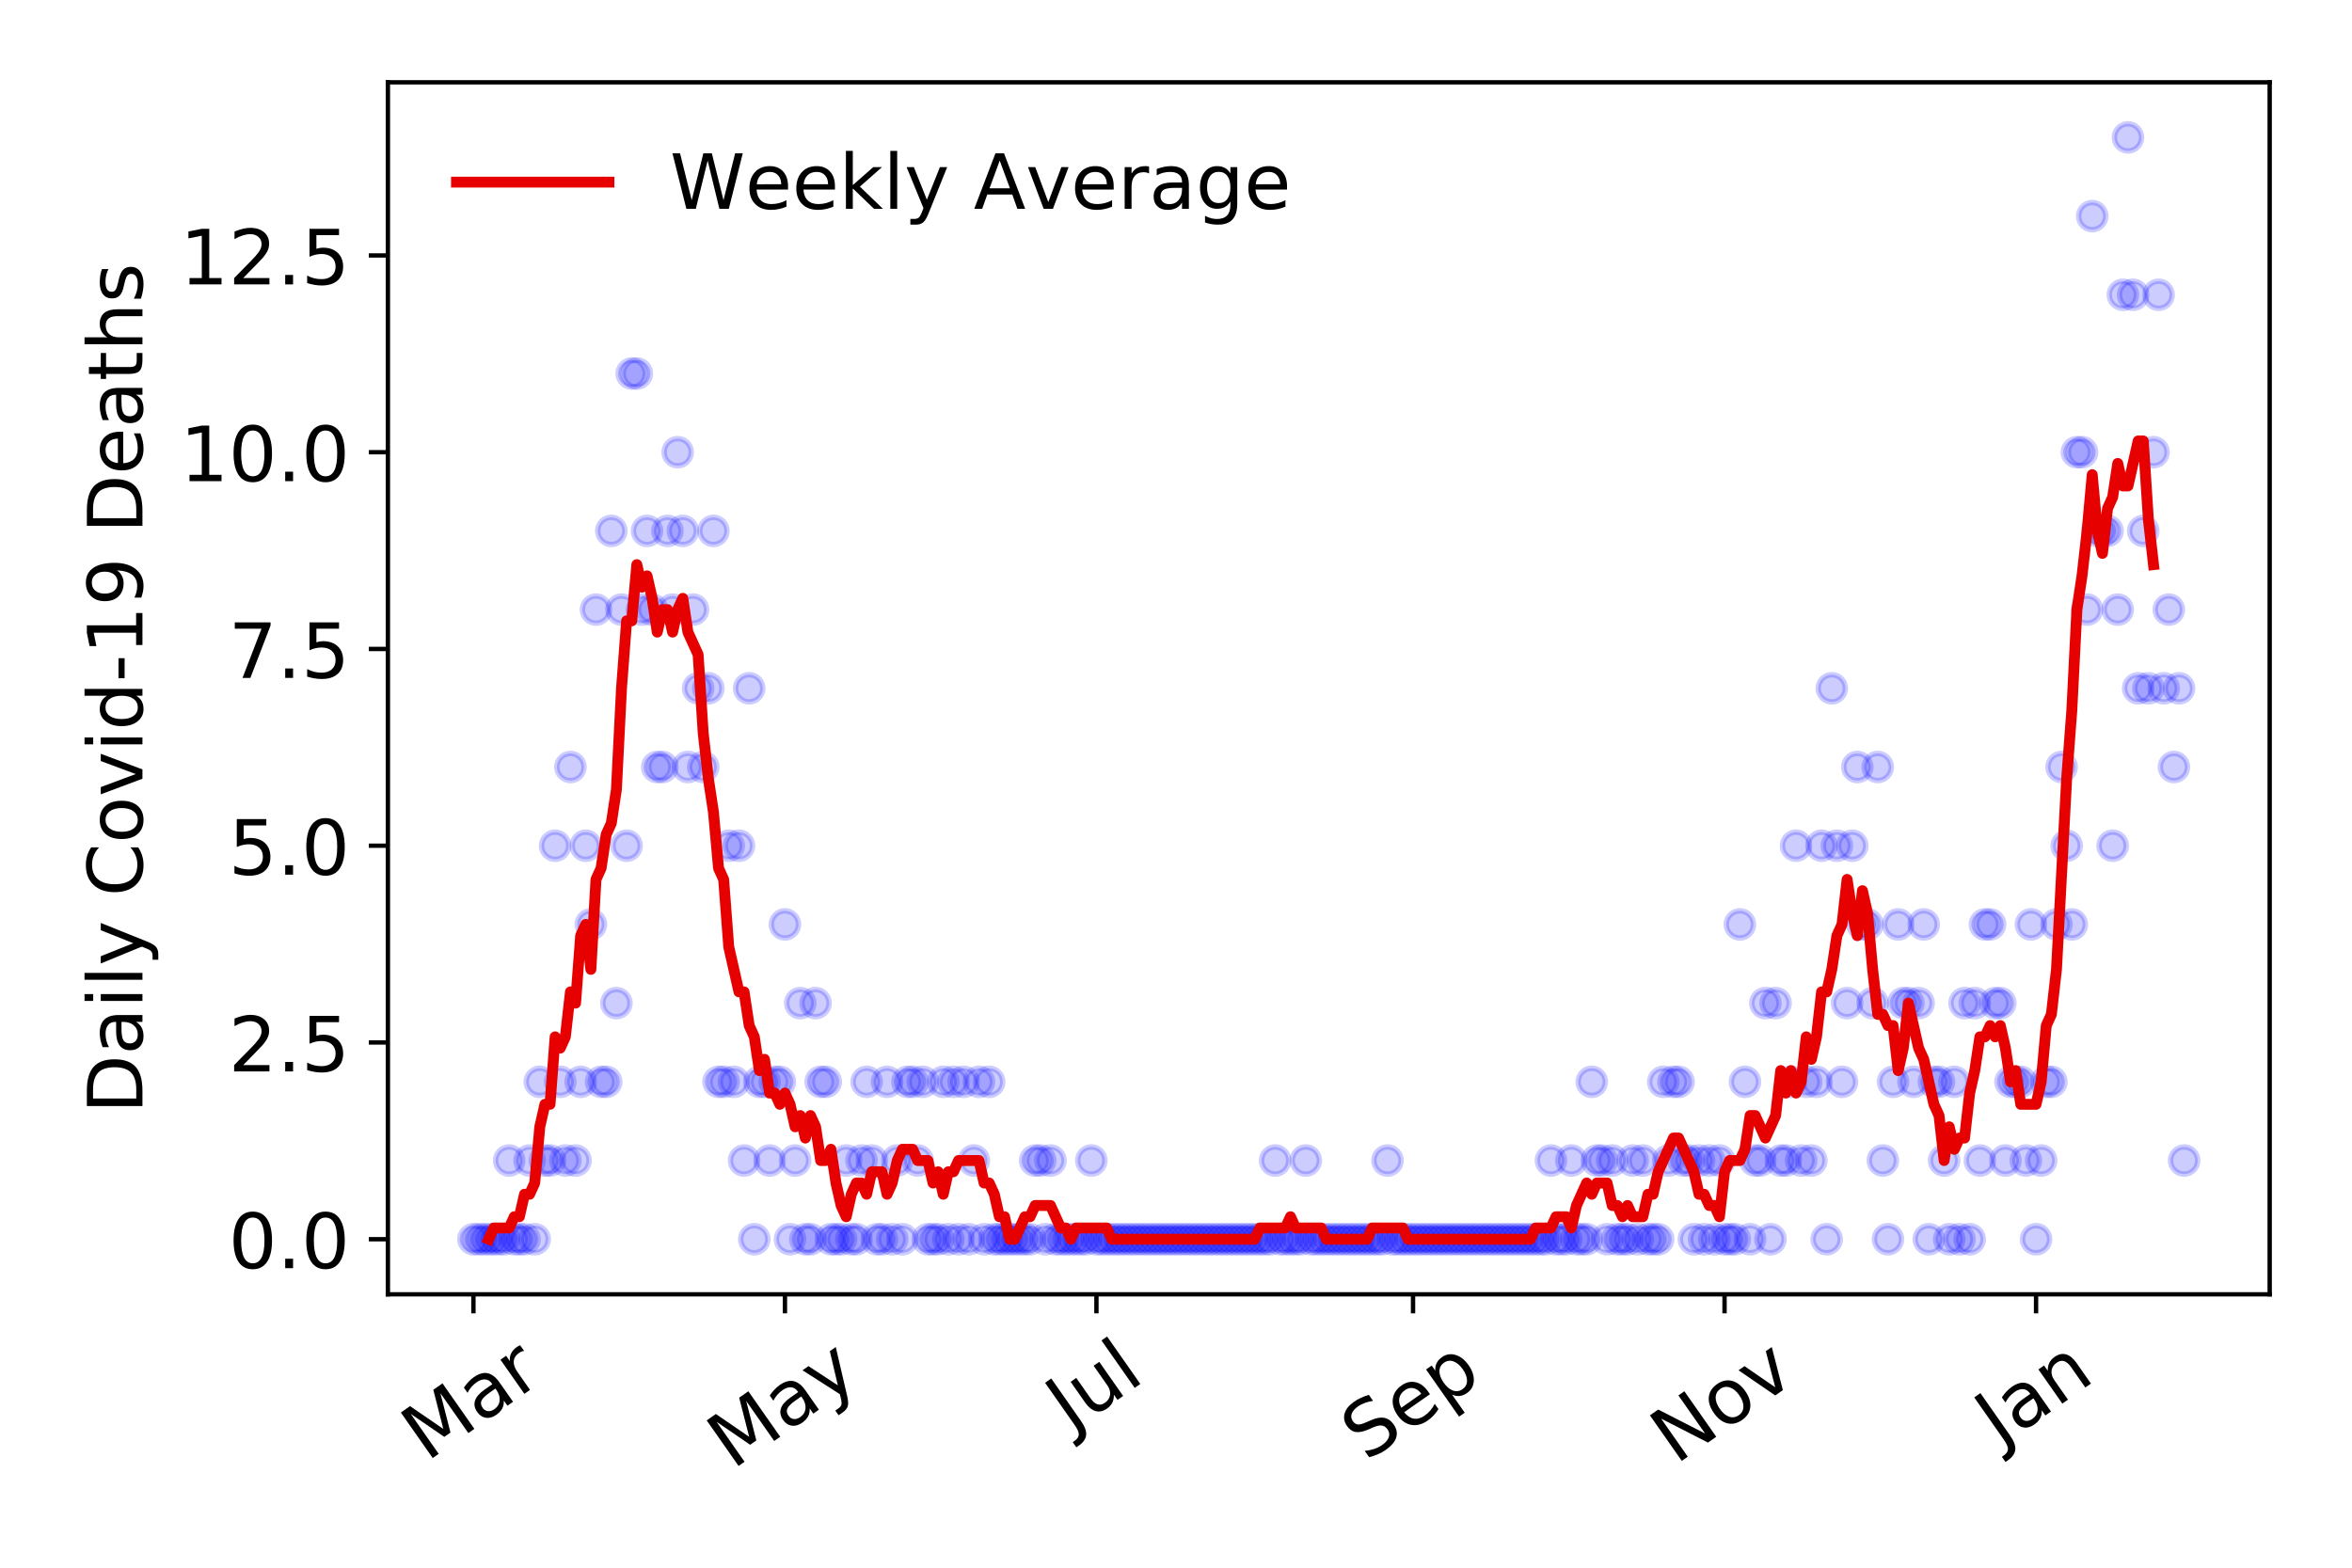 <?xml version="1.0" encoding="utf-8" standalone="no"?>
<!DOCTYPE svg PUBLIC "-//W3C//DTD SVG 1.1//EN"
  "http://www.w3.org/Graphics/SVG/1.1/DTD/svg11.dtd">
<!-- Created with matplotlib (https://matplotlib.org/) -->
<svg height="288pt" version="1.1" viewBox="0 0 432 288" width="432pt" xmlns="http://www.w3.org/2000/svg" xmlns:xlink="http://www.w3.org/1999/xlink">
 <defs>
  <style type="text/css">
*{stroke-linecap:butt;stroke-linejoin:round;}
  </style>
 </defs>
 <g id="figure_1">
  <g id="patch_1">
   <path d="M 0 288 
L 432 288 
L 432 0 
L 0 0 
z
" style="fill:#ffffff;"/>
  </g>
  <g id="axes_1">
   <g id="patch_2">
    <path d="M 71.245 237.778 
L 416.88 237.778 
L 416.88 15.12 
L 71.245 15.12 
z
" style="fill:#ffffff;"/>
   </g>
   <g id="matplotlib.axis_1">
    <g id="xtick_1">
     <g id="line2d_1">
      <defs>
       <path d="M 0 0 
L 0 3.5 
" id="m688dfc450c" style="stroke:#000000;stroke-width:0.8;"/>
      </defs>
      <g>
       <use style="stroke:#000000;stroke-width:0.8;" x="86.956" xlink:href="#m688dfc450c" y="237.778"/>
      </g>
     </g>
     <g id="text_1">
      <!-- Mar -->
      <defs>
       <path d="M 9.812 72.906 
L 24.516 72.906 
L 43.109 23.297 
L 61.812 72.906 
L 76.516 72.906 
L 76.516 0 
L 66.891 0 
L 66.891 64.016 
L 48.094 14.016 
L 38.188 14.016 
L 19.391 64.016 
L 19.391 0 
L 9.812 0 
z
" id="DejaVuSans-77"/>
       <path d="M 34.281 27.484 
Q 23.391 27.484 19.188 25 
Q 14.984 22.516 14.984 16.5 
Q 14.984 11.719 18.141 8.906 
Q 21.297 6.109 26.703 6.109 
Q 34.188 6.109 38.703 11.406 
Q 43.219 16.703 43.219 25.484 
L 43.219 27.484 
z
M 52.203 31.203 
L 52.203 0 
L 43.219 0 
L 43.219 8.297 
Q 40.141 3.328 35.547 0.953 
Q 30.953 -1.422 24.312 -1.422 
Q 15.922 -1.422 10.953 3.297 
Q 6 8.016 6 15.922 
Q 6 25.141 12.172 29.828 
Q 18.359 34.516 30.609 34.516 
L 43.219 34.516 
L 43.219 35.406 
Q 43.219 41.609 39.141 45 
Q 35.062 48.391 27.688 48.391 
Q 23 48.391 18.547 47.266 
Q 14.109 46.141 10.016 43.891 
L 10.016 52.203 
Q 14.938 54.109 19.578 55.047 
Q 24.219 56 28.609 56 
Q 40.484 56 46.344 49.844 
Q 52.203 43.703 52.203 31.203 
z
" id="DejaVuSans-97"/>
       <path d="M 41.109 46.297 
Q 39.594 47.172 37.812 47.578 
Q 36.031 48 33.891 48 
Q 26.266 48 22.188 43.047 
Q 18.109 38.094 18.109 28.812 
L 18.109 0 
L 9.078 0 
L 9.078 54.688 
L 18.109 54.688 
L 18.109 46.188 
Q 20.953 51.172 25.484 53.578 
Q 30.031 56 36.531 56 
Q 37.453 56 38.578 55.875 
Q 39.703 55.766 41.062 55.516 
z
" id="DejaVuSans-114"/>
      </defs>
      <g transform="translate(78.353 268.643)rotate(-35)scale(0.14 -0.14)">
       <use xlink:href="#DejaVuSans-77"/>
       <use x="86.279" xlink:href="#DejaVuSans-97"/>
       <use x="147.559" xlink:href="#DejaVuSans-114"/>
      </g>
     </g>
    </g>
    <g id="xtick_2">
     <g id="line2d_2">
      <g>
       <use style="stroke:#000000;stroke-width:0.8;" x="144.171" xlink:href="#m688dfc450c" y="237.778"/>
      </g>
     </g>
     <g id="text_2">
      <!-- May -->
      <defs>
       <path d="M 32.172 -5.078 
Q 28.375 -14.844 24.75 -17.812 
Q 21.141 -20.797 15.094 -20.797 
L 7.906 -20.797 
L 7.906 -13.281 
L 13.188 -13.281 
Q 16.891 -13.281 18.938 -11.516 
Q 21 -9.766 23.484 -3.219 
L 25.094 0.875 
L 2.984 54.688 
L 12.5 54.688 
L 29.594 11.922 
L 46.688 54.688 
L 56.203 54.688 
z
" id="DejaVuSans-121"/>
      </defs>
      <g transform="translate(134.531 270.094)rotate(-35)scale(0.14 -0.14)">
       <use xlink:href="#DejaVuSans-77"/>
       <use x="86.279" xlink:href="#DejaVuSans-97"/>
       <use x="147.559" xlink:href="#DejaVuSans-121"/>
      </g>
     </g>
    </g>
    <g id="xtick_3">
     <g id="line2d_3">
      <g>
       <use style="stroke:#000000;stroke-width:0.8;" x="201.386" xlink:href="#m688dfc450c" y="237.778"/>
      </g>
     </g>
     <g id="text_3">
      <!-- Jul -->
      <defs>
       <path d="M 9.812 72.906 
L 19.672 72.906 
L 19.672 5.078 
Q 19.672 -8.109 14.672 -14.062 
Q 9.672 -20.016 -1.422 -20.016 
L -5.172 -20.016 
L -5.172 -11.719 
L -2.094 -11.719 
Q 4.438 -11.719 7.125 -8.047 
Q 9.812 -4.391 9.812 5.078 
z
" id="DejaVuSans-74"/>
       <path d="M 8.5 21.578 
L 8.5 54.688 
L 17.484 54.688 
L 17.484 21.922 
Q 17.484 14.156 20.5 10.266 
Q 23.531 6.391 29.594 6.391 
Q 36.859 6.391 41.078 11.031 
Q 45.312 15.672 45.312 23.688 
L 45.312 54.688 
L 54.297 54.688 
L 54.297 0 
L 45.312 0 
L 45.312 8.406 
Q 42.047 3.422 37.719 1 
Q 33.406 -1.422 27.688 -1.422 
Q 18.266 -1.422 13.375 4.438 
Q 8.5 10.297 8.5 21.578 
z
M 31.109 56 
z
" id="DejaVuSans-117"/>
       <path d="M 9.422 75.984 
L 18.406 75.984 
L 18.406 0 
L 9.422 0 
z
" id="DejaVuSans-108"/>
      </defs>
      <g transform="translate(196.683 263.181)rotate(-35)scale(0.14 -0.14)">
       <use xlink:href="#DejaVuSans-74"/>
       <use x="29.492" xlink:href="#DejaVuSans-117"/>
       <use x="92.871" xlink:href="#DejaVuSans-108"/>
      </g>
     </g>
    </g>
    <g id="xtick_4">
     <g id="line2d_4">
      <g>
       <use style="stroke:#000000;stroke-width:0.8;" x="259.539" xlink:href="#m688dfc450c" y="237.778"/>
      </g>
     </g>
     <g id="text_4">
      <!-- Sep -->
      <defs>
       <path d="M 53.516 70.516 
L 53.516 60.891 
Q 47.906 63.578 42.922 64.891 
Q 37.938 66.219 33.297 66.219 
Q 25.25 66.219 20.875 63.094 
Q 16.5 59.969 16.5 54.203 
Q 16.5 49.359 19.406 46.891 
Q 22.312 44.438 30.422 42.922 
L 36.375 41.703 
Q 47.406 39.594 52.656 34.297 
Q 57.906 29 57.906 20.125 
Q 57.906 9.516 50.797 4.047 
Q 43.703 -1.422 29.984 -1.422 
Q 24.812 -1.422 18.969 -0.25 
Q 13.141 0.922 6.891 3.219 
L 6.891 13.375 
Q 12.891 10.016 18.656 8.297 
Q 24.422 6.594 29.984 6.594 
Q 38.422 6.594 43.016 9.906 
Q 47.609 13.234 47.609 19.391 
Q 47.609 24.75 44.312 27.781 
Q 41.016 30.812 33.5 32.328 
L 27.484 33.5 
Q 16.453 35.688 11.516 40.375 
Q 6.594 45.062 6.594 53.422 
Q 6.594 63.094 13.406 68.656 
Q 20.219 74.219 32.172 74.219 
Q 37.312 74.219 42.625 73.281 
Q 47.953 72.359 53.516 70.516 
z
" id="DejaVuSans-83"/>
       <path d="M 56.203 29.594 
L 56.203 25.203 
L 14.891 25.203 
Q 15.484 15.922 20.484 11.062 
Q 25.484 6.203 34.422 6.203 
Q 39.594 6.203 44.453 7.469 
Q 49.312 8.734 54.109 11.281 
L 54.109 2.781 
Q 49.266 0.734 44.188 -0.344 
Q 39.109 -1.422 33.891 -1.422 
Q 20.797 -1.422 13.156 6.188 
Q 5.516 13.812 5.516 26.812 
Q 5.516 40.234 12.766 48.109 
Q 20.016 56 32.328 56 
Q 43.359 56 49.781 48.891 
Q 56.203 41.797 56.203 29.594 
z
M 47.219 32.234 
Q 47.125 39.594 43.094 43.984 
Q 39.062 48.391 32.422 48.391 
Q 24.906 48.391 20.391 44.141 
Q 15.875 39.891 15.188 32.172 
z
" id="DejaVuSans-101"/>
       <path d="M 18.109 8.203 
L 18.109 -20.797 
L 9.078 -20.797 
L 9.078 54.688 
L 18.109 54.688 
L 18.109 46.391 
Q 20.953 51.266 25.266 53.625 
Q 29.594 56 35.594 56 
Q 45.562 56 51.781 48.094 
Q 58.016 40.188 58.016 27.297 
Q 58.016 14.406 51.781 6.484 
Q 45.562 -1.422 35.594 -1.422 
Q 29.594 -1.422 25.266 0.953 
Q 20.953 3.328 18.109 8.203 
z
M 48.688 27.297 
Q 48.688 37.203 44.609 42.844 
Q 40.531 48.484 33.406 48.484 
Q 26.266 48.484 22.188 42.844 
Q 18.109 37.203 18.109 27.297 
Q 18.109 17.391 22.188 11.75 
Q 26.266 6.109 33.406 6.109 
Q 40.531 6.109 44.609 11.75 
Q 48.688 17.391 48.688 27.297 
z
" id="DejaVuSans-112"/>
      </defs>
      <g transform="translate(250.946 268.629)rotate(-35)scale(0.14 -0.14)">
       <use xlink:href="#DejaVuSans-83"/>
       <use x="63.477" xlink:href="#DejaVuSans-101"/>
       <use x="125" xlink:href="#DejaVuSans-112"/>
      </g>
     </g>
    </g>
    <g id="xtick_5">
     <g id="line2d_5">
      <g>
       <use style="stroke:#000000;stroke-width:0.8;" x="316.754" xlink:href="#m688dfc450c" y="237.778"/>
      </g>
     </g>
     <g id="text_5">
      <!-- Nov -->
      <defs>
       <path d="M 9.812 72.906 
L 23.094 72.906 
L 55.422 11.922 
L 55.422 72.906 
L 64.984 72.906 
L 64.984 0 
L 51.703 0 
L 19.391 60.984 
L 19.391 0 
L 9.812 0 
z
" id="DejaVuSans-78"/>
       <path d="M 30.609 48.391 
Q 23.391 48.391 19.188 42.75 
Q 14.984 37.109 14.984 27.297 
Q 14.984 17.484 19.156 11.844 
Q 23.344 6.203 30.609 6.203 
Q 37.797 6.203 41.984 11.859 
Q 46.188 17.531 46.188 27.297 
Q 46.188 37.016 41.984 42.703 
Q 37.797 48.391 30.609 48.391 
z
M 30.609 56 
Q 42.328 56 49.016 48.375 
Q 55.719 40.766 55.719 27.297 
Q 55.719 13.875 49.016 6.219 
Q 42.328 -1.422 30.609 -1.422 
Q 18.844 -1.422 12.172 6.219 
Q 5.516 13.875 5.516 27.297 
Q 5.516 40.766 12.172 48.375 
Q 18.844 56 30.609 56 
z
" id="DejaVuSans-111"/>
       <path d="M 2.984 54.688 
L 12.5 54.688 
L 29.594 8.797 
L 46.688 54.688 
L 56.203 54.688 
L 35.688 0 
L 23.484 0 
z
" id="DejaVuSans-118"/>
      </defs>
      <g transform="translate(307.777 269.166)rotate(-35)scale(0.14 -0.14)">
       <use xlink:href="#DejaVuSans-78"/>
       <use x="74.805" xlink:href="#DejaVuSans-111"/>
       <use x="135.986" xlink:href="#DejaVuSans-118"/>
      </g>
     </g>
    </g>
    <g id="xtick_6">
     <g id="line2d_6">
      <g>
       <use style="stroke:#000000;stroke-width:0.8;" x="373.969" xlink:href="#m688dfc450c" y="237.778"/>
      </g>
     </g>
     <g id="text_6">
      <!-- Jan -->
      <defs>
       <path d="M 54.891 33.016 
L 54.891 0 
L 45.906 0 
L 45.906 32.719 
Q 45.906 40.484 42.875 44.328 
Q 39.844 48.188 33.797 48.188 
Q 26.516 48.188 22.312 43.547 
Q 18.109 38.922 18.109 30.906 
L 18.109 0 
L 9.078 0 
L 9.078 54.688 
L 18.109 54.688 
L 18.109 46.188 
Q 21.344 51.125 25.703 53.562 
Q 30.078 56 35.797 56 
Q 45.219 56 50.047 50.172 
Q 54.891 44.344 54.891 33.016 
z
" id="DejaVuSans-110"/>
      </defs>
      <g transform="translate(367.345 265.871)rotate(-35)scale(0.14 -0.14)">
       <use xlink:href="#DejaVuSans-74"/>
       <use x="29.492" xlink:href="#DejaVuSans-97"/>
       <use x="90.771" xlink:href="#DejaVuSans-110"/>
      </g>
     </g>
    </g>
   </g>
   <g id="matplotlib.axis_2">
    <g id="ytick_1">
     <g id="line2d_7">
      <defs>
       <path d="M 0 0 
L -3.5 0 
" id="m028e295f4d" style="stroke:#000000;stroke-width:0.8;"/>
      </defs>
      <g>
       <use style="stroke:#000000;stroke-width:0.8;" x="71.245" xlink:href="#m028e295f4d" y="227.657"/>
      </g>
     </g>
     <g id="text_7">
      <!-- 0.0 -->
      <defs>
       <path d="M 31.781 66.406 
Q 24.172 66.406 20.328 58.906 
Q 16.5 51.422 16.5 36.375 
Q 16.5 21.391 20.328 13.891 
Q 24.172 6.391 31.781 6.391 
Q 39.453 6.391 43.281 13.891 
Q 47.125 21.391 47.125 36.375 
Q 47.125 51.422 43.281 58.906 
Q 39.453 66.406 31.781 66.406 
z
M 31.781 74.219 
Q 44.047 74.219 50.516 64.516 
Q 56.984 54.828 56.984 36.375 
Q 56.984 17.969 50.516 8.266 
Q 44.047 -1.422 31.781 -1.422 
Q 19.531 -1.422 13.062 8.266 
Q 6.594 17.969 6.594 36.375 
Q 6.594 54.828 13.062 64.516 
Q 19.531 74.219 31.781 74.219 
z
" id="DejaVuSans-48"/>
       <path d="M 10.688 12.406 
L 21 12.406 
L 21 0 
L 10.688 0 
z
" id="DejaVuSans-46"/>
      </defs>
      <g transform="translate(41.981 232.976)scale(0.14 -0.14)">
       <use xlink:href="#DejaVuSans-48"/>
       <use x="63.623" xlink:href="#DejaVuSans-46"/>
       <use x="95.41" xlink:href="#DejaVuSans-48"/>
      </g>
     </g>
    </g>
    <g id="ytick_2">
     <g id="line2d_8">
      <g>
       <use style="stroke:#000000;stroke-width:0.8;" x="71.245" xlink:href="#m028e295f4d" y="191.512"/>
      </g>
     </g>
     <g id="text_8">
      <!-- 2.5 -->
      <defs>
       <path d="M 19.188 8.297 
L 53.609 8.297 
L 53.609 0 
L 7.328 0 
L 7.328 8.297 
Q 12.938 14.109 22.625 23.891 
Q 32.328 33.688 34.812 36.531 
Q 39.547 41.844 41.422 45.531 
Q 43.312 49.219 43.312 52.781 
Q 43.312 58.594 39.234 62.25 
Q 35.156 65.922 28.609 65.922 
Q 23.969 65.922 18.812 64.312 
Q 13.672 62.703 7.812 59.422 
L 7.812 69.391 
Q 13.766 71.781 18.938 73 
Q 24.125 74.219 28.422 74.219 
Q 39.75 74.219 46.484 68.547 
Q 53.219 62.891 53.219 53.422 
Q 53.219 48.922 51.531 44.891 
Q 49.859 40.875 45.406 35.406 
Q 44.188 33.984 37.641 27.219 
Q 31.109 20.453 19.188 8.297 
z
" id="DejaVuSans-50"/>
       <path d="M 10.797 72.906 
L 49.516 72.906 
L 49.516 64.594 
L 19.828 64.594 
L 19.828 46.734 
Q 21.969 47.469 24.109 47.828 
Q 26.266 48.188 28.422 48.188 
Q 40.625 48.188 47.75 41.5 
Q 54.891 34.812 54.891 23.391 
Q 54.891 11.625 47.562 5.094 
Q 40.234 -1.422 26.906 -1.422 
Q 22.312 -1.422 17.547 -0.641 
Q 12.797 0.141 7.719 1.703 
L 7.719 11.625 
Q 12.109 9.234 16.797 8.062 
Q 21.484 6.891 26.703 6.891 
Q 35.156 6.891 40.078 11.328 
Q 45.016 15.766 45.016 23.391 
Q 45.016 31 40.078 35.438 
Q 35.156 39.891 26.703 39.891 
Q 22.75 39.891 18.812 39.016 
Q 14.891 38.141 10.797 36.281 
z
" id="DejaVuSans-53"/>
      </defs>
      <g transform="translate(41.981 196.83)scale(0.14 -0.14)">
       <use xlink:href="#DejaVuSans-50"/>
       <use x="63.623" xlink:href="#DejaVuSans-46"/>
       <use x="95.41" xlink:href="#DejaVuSans-53"/>
      </g>
     </g>
    </g>
    <g id="ytick_3">
     <g id="line2d_9">
      <g>
       <use style="stroke:#000000;stroke-width:0.8;" x="71.245" xlink:href="#m028e295f4d" y="155.366"/>
      </g>
     </g>
     <g id="text_9">
      <!-- 5.0 -->
      <g transform="translate(41.981 160.685)scale(0.14 -0.14)">
       <use xlink:href="#DejaVuSans-53"/>
       <use x="63.623" xlink:href="#DejaVuSans-46"/>
       <use x="95.41" xlink:href="#DejaVuSans-48"/>
      </g>
     </g>
    </g>
    <g id="ytick_4">
     <g id="line2d_10">
      <g>
       <use style="stroke:#000000;stroke-width:0.8;" x="71.245" xlink:href="#m028e295f4d" y="119.22"/>
      </g>
     </g>
     <g id="text_10">
      <!-- 7.5 -->
      <defs>
       <path d="M 8.203 72.906 
L 55.078 72.906 
L 55.078 68.703 
L 28.609 0 
L 18.312 0 
L 43.219 64.594 
L 8.203 64.594 
z
" id="DejaVuSans-55"/>
      </defs>
      <g transform="translate(41.981 124.539)scale(0.14 -0.14)">
       <use xlink:href="#DejaVuSans-55"/>
       <use x="63.623" xlink:href="#DejaVuSans-46"/>
       <use x="95.41" xlink:href="#DejaVuSans-53"/>
      </g>
     </g>
    </g>
    <g id="ytick_5">
     <g id="line2d_11">
      <g>
       <use style="stroke:#000000;stroke-width:0.8;" x="71.245" xlink:href="#m028e295f4d" y="83.074"/>
      </g>
     </g>
     <g id="text_11">
      <!-- 10.0 -->
      <defs>
       <path d="M 12.406 8.297 
L 28.516 8.297 
L 28.516 63.922 
L 10.984 60.406 
L 10.984 69.391 
L 28.422 72.906 
L 38.281 72.906 
L 38.281 8.297 
L 54.391 8.297 
L 54.391 0 
L 12.406 0 
z
" id="DejaVuSans-49"/>
      </defs>
      <g transform="translate(33.073 88.393)scale(0.14 -0.14)">
       <use xlink:href="#DejaVuSans-49"/>
       <use x="63.623" xlink:href="#DejaVuSans-48"/>
       <use x="127.246" xlink:href="#DejaVuSans-46"/>
       <use x="159.033" xlink:href="#DejaVuSans-48"/>
      </g>
     </g>
    </g>
    <g id="ytick_6">
     <g id="line2d_12">
      <g>
       <use style="stroke:#000000;stroke-width:0.8;" x="71.245" xlink:href="#m028e295f4d" y="46.928"/>
      </g>
     </g>
     <g id="text_12">
      <!-- 12.5 -->
      <g transform="translate(33.073 52.247)scale(0.14 -0.14)">
       <use xlink:href="#DejaVuSans-49"/>
       <use x="63.623" xlink:href="#DejaVuSans-50"/>
       <use x="127.246" xlink:href="#DejaVuSans-46"/>
       <use x="159.033" xlink:href="#DejaVuSans-53"/>
      </g>
     </g>
    </g>
    <g id="text_13">
     <!-- Daily Covid-19 Deaths -->
     <defs>
      <path d="M 19.672 64.797 
L 19.672 8.109 
L 31.594 8.109 
Q 46.688 8.109 53.688 14.938 
Q 60.688 21.781 60.688 36.531 
Q 60.688 51.172 53.688 57.984 
Q 46.688 64.797 31.594 64.797 
z
M 9.812 72.906 
L 30.078 72.906 
Q 51.266 72.906 61.172 64.094 
Q 71.094 55.281 71.094 36.531 
Q 71.094 17.672 61.125 8.828 
Q 51.172 0 30.078 0 
L 9.812 0 
z
" id="DejaVuSans-68"/>
      <path d="M 9.422 54.688 
L 18.406 54.688 
L 18.406 0 
L 9.422 0 
z
M 9.422 75.984 
L 18.406 75.984 
L 18.406 64.594 
L 9.422 64.594 
z
" id="DejaVuSans-105"/>
      <path id="DejaVuSans-32"/>
      <path d="M 64.406 67.281 
L 64.406 56.891 
Q 59.422 61.531 53.781 63.812 
Q 48.141 66.109 41.797 66.109 
Q 29.297 66.109 22.656 58.469 
Q 16.016 50.828 16.016 36.375 
Q 16.016 21.969 22.656 14.328 
Q 29.297 6.688 41.797 6.688 
Q 48.141 6.688 53.781 8.984 
Q 59.422 11.281 64.406 15.922 
L 64.406 5.609 
Q 59.234 2.094 53.438 0.328 
Q 47.656 -1.422 41.219 -1.422 
Q 24.656 -1.422 15.125 8.703 
Q 5.609 18.844 5.609 36.375 
Q 5.609 53.953 15.125 64.078 
Q 24.656 74.219 41.219 74.219 
Q 47.75 74.219 53.531 72.484 
Q 59.328 70.75 64.406 67.281 
z
" id="DejaVuSans-67"/>
      <path d="M 45.406 46.391 
L 45.406 75.984 
L 54.391 75.984 
L 54.391 0 
L 45.406 0 
L 45.406 8.203 
Q 42.578 3.328 38.25 0.953 
Q 33.938 -1.422 27.875 -1.422 
Q 17.969 -1.422 11.734 6.484 
Q 5.516 14.406 5.516 27.297 
Q 5.516 40.188 11.734 48.094 
Q 17.969 56 27.875 56 
Q 33.938 56 38.25 53.625 
Q 42.578 51.266 45.406 46.391 
z
M 14.797 27.297 
Q 14.797 17.391 18.875 11.75 
Q 22.953 6.109 30.078 6.109 
Q 37.203 6.109 41.297 11.75 
Q 45.406 17.391 45.406 27.297 
Q 45.406 37.203 41.297 42.844 
Q 37.203 48.484 30.078 48.484 
Q 22.953 48.484 18.875 42.844 
Q 14.797 37.203 14.797 27.297 
z
" id="DejaVuSans-100"/>
      <path d="M 4.891 31.391 
L 31.203 31.391 
L 31.203 23.391 
L 4.891 23.391 
z
" id="DejaVuSans-45"/>
      <path d="M 10.984 1.516 
L 10.984 10.5 
Q 14.703 8.734 18.5 7.812 
Q 22.312 6.891 25.984 6.891 
Q 35.75 6.891 40.891 13.453 
Q 46.047 20.016 46.781 33.406 
Q 43.953 29.203 39.594 26.953 
Q 35.25 24.703 29.984 24.703 
Q 19.047 24.703 12.672 31.312 
Q 6.297 37.938 6.297 49.422 
Q 6.297 60.641 12.938 67.422 
Q 19.578 74.219 30.609 74.219 
Q 43.266 74.219 49.922 64.516 
Q 56.594 54.828 56.594 36.375 
Q 56.594 19.141 48.406 8.859 
Q 40.234 -1.422 26.422 -1.422 
Q 22.703 -1.422 18.891 -0.688 
Q 15.094 0.047 10.984 1.516 
z
M 30.609 32.422 
Q 37.25 32.422 41.125 36.953 
Q 45.016 41.5 45.016 49.422 
Q 45.016 57.281 41.125 61.844 
Q 37.25 66.406 30.609 66.406 
Q 23.969 66.406 20.094 61.844 
Q 16.219 57.281 16.219 49.422 
Q 16.219 41.5 20.094 36.953 
Q 23.969 32.422 30.609 32.422 
z
" id="DejaVuSans-57"/>
      <path d="M 18.312 70.219 
L 18.312 54.688 
L 36.812 54.688 
L 36.812 47.703 
L 18.312 47.703 
L 18.312 18.016 
Q 18.312 11.328 20.141 9.422 
Q 21.969 7.516 27.594 7.516 
L 36.812 7.516 
L 36.812 0 
L 27.594 0 
Q 17.188 0 13.234 3.875 
Q 9.281 7.766 9.281 18.016 
L 9.281 47.703 
L 2.688 47.703 
L 2.688 54.688 
L 9.281 54.688 
L 9.281 70.219 
z
" id="DejaVuSans-116"/>
      <path d="M 54.891 33.016 
L 54.891 0 
L 45.906 0 
L 45.906 32.719 
Q 45.906 40.484 42.875 44.328 
Q 39.844 48.188 33.797 48.188 
Q 26.516 48.188 22.312 43.547 
Q 18.109 38.922 18.109 30.906 
L 18.109 0 
L 9.078 0 
L 9.078 75.984 
L 18.109 75.984 
L 18.109 46.188 
Q 21.344 51.125 25.703 53.562 
Q 30.078 56 35.797 56 
Q 45.219 56 50.047 50.172 
Q 54.891 44.344 54.891 33.016 
z
" id="DejaVuSans-104"/>
      <path d="M 44.281 53.078 
L 44.281 44.578 
Q 40.484 46.531 36.375 47.5 
Q 32.281 48.484 27.875 48.484 
Q 21.188 48.484 17.844 46.438 
Q 14.5 44.391 14.5 40.281 
Q 14.5 37.156 16.891 35.375 
Q 19.281 33.594 26.516 31.984 
L 29.594 31.297 
Q 39.156 29.25 43.188 25.516 
Q 47.219 21.781 47.219 15.094 
Q 47.219 7.469 41.188 3.016 
Q 35.156 -1.422 24.609 -1.422 
Q 20.219 -1.422 15.453 -0.562 
Q 10.688 0.297 5.422 2 
L 5.422 11.281 
Q 10.406 8.688 15.234 7.391 
Q 20.062 6.109 24.812 6.109 
Q 31.156 6.109 34.562 8.281 
Q 37.984 10.453 37.984 14.406 
Q 37.984 18.062 35.516 20.016 
Q 33.062 21.969 24.703 23.781 
L 21.578 24.516 
Q 13.234 26.266 9.516 29.906 
Q 5.812 33.547 5.812 39.891 
Q 5.812 47.609 11.281 51.797 
Q 16.75 56 26.812 56 
Q 31.781 56 36.172 55.266 
Q 40.578 54.547 44.281 53.078 
z
" id="DejaVuSans-115"/>
     </defs>
     <g transform="translate(26.162 204.56)rotate(-90)scale(0.14 -0.14)">
      <use xlink:href="#DejaVuSans-68"/>
      <use x="77.002" xlink:href="#DejaVuSans-97"/>
      <use x="138.281" xlink:href="#DejaVuSans-105"/>
      <use x="166.064" xlink:href="#DejaVuSans-108"/>
      <use x="193.848" xlink:href="#DejaVuSans-121"/>
      <use x="253.027" xlink:href="#DejaVuSans-32"/>
      <use x="284.814" xlink:href="#DejaVuSans-67"/>
      <use x="354.639" xlink:href="#DejaVuSans-111"/>
      <use x="415.82" xlink:href="#DejaVuSans-118"/>
      <use x="475" xlink:href="#DejaVuSans-105"/>
      <use x="502.783" xlink:href="#DejaVuSans-100"/>
      <use x="566.26" xlink:href="#DejaVuSans-45"/>
      <use x="602.344" xlink:href="#DejaVuSans-49"/>
      <use x="665.967" xlink:href="#DejaVuSans-57"/>
      <use x="729.59" xlink:href="#DejaVuSans-32"/>
      <use x="761.377" xlink:href="#DejaVuSans-68"/>
      <use x="838.379" xlink:href="#DejaVuSans-101"/>
      <use x="899.902" xlink:href="#DejaVuSans-97"/>
      <use x="961.182" xlink:href="#DejaVuSans-116"/>
      <use x="1000.391" xlink:href="#DejaVuSans-104"/>
      <use x="1063.77" xlink:href="#DejaVuSans-115"/>
     </g>
    </g>
   </g>
   <g id="line2d_13">
    <defs>
     <path d="M 0 2.5 
C 0.663 2.5 1.299 2.237 1.768 1.768 
C 2.237 1.299 2.5 0.663 2.5 0 
C 2.5 -0.663 2.237 -1.299 1.768 -1.768 
C 1.299 -2.237 0.663 -2.5 0 -2.5 
C -0.663 -2.5 -1.299 -2.237 -1.768 -1.768 
C -2.237 -1.299 -2.5 -0.663 -2.5 0 
C -2.5 0.663 -2.237 1.299 -1.768 1.768 
C -1.299 2.237 -0.663 2.5 0 2.5 
z
" id="m76b15662bd" style="stroke:#0000ff;stroke-opacity:0.2;"/>
    </defs>
    <g clip-path="url(#pf54e39a7d0)">
     <use style="fill:#0000ff;fill-opacity:0.2;stroke:#0000ff;stroke-opacity:0.2;" x="86.956" xlink:href="#m76b15662bd" y="227.657"/>
     <use style="fill:#0000ff;fill-opacity:0.2;stroke:#0000ff;stroke-opacity:0.2;" x="87.894" xlink:href="#m76b15662bd" y="227.657"/>
     <use style="fill:#0000ff;fill-opacity:0.2;stroke:#0000ff;stroke-opacity:0.2;" x="88.832" xlink:href="#m76b15662bd" y="227.657"/>
     <use style="fill:#0000ff;fill-opacity:0.2;stroke:#0000ff;stroke-opacity:0.2;" x="89.77" xlink:href="#m76b15662bd" y="227.657"/>
     <use style="fill:#0000ff;fill-opacity:0.2;stroke:#0000ff;stroke-opacity:0.2;" x="90.707" xlink:href="#m76b15662bd" y="227.657"/>
     <use style="fill:#0000ff;fill-opacity:0.2;stroke:#0000ff;stroke-opacity:0.2;" x="91.645" xlink:href="#m76b15662bd" y="227.657"/>
     <use style="fill:#0000ff;fill-opacity:0.2;stroke:#0000ff;stroke-opacity:0.2;" x="92.583" xlink:href="#m76b15662bd" y="227.657"/>
     <use style="fill:#0000ff;fill-opacity:0.2;stroke:#0000ff;stroke-opacity:0.2;" x="93.521" xlink:href="#m76b15662bd" y="213.199"/>
     <use style="fill:#0000ff;fill-opacity:0.2;stroke:#0000ff;stroke-opacity:0.2;" x="94.459" xlink:href="#m76b15662bd" y="227.657"/>
     <use style="fill:#0000ff;fill-opacity:0.2;stroke:#0000ff;stroke-opacity:0.2;" x="95.397" xlink:href="#m76b15662bd" y="227.657"/>
     <use style="fill:#0000ff;fill-opacity:0.2;stroke:#0000ff;stroke-opacity:0.2;" x="96.335" xlink:href="#m76b15662bd" y="227.657"/>
     <use style="fill:#0000ff;fill-opacity:0.2;stroke:#0000ff;stroke-opacity:0.2;" x="97.273" xlink:href="#m76b15662bd" y="213.199"/>
     <use style="fill:#0000ff;fill-opacity:0.2;stroke:#0000ff;stroke-opacity:0.2;" x="98.211" xlink:href="#m76b15662bd" y="227.657"/>
     <use style="fill:#0000ff;fill-opacity:0.2;stroke:#0000ff;stroke-opacity:0.2;" x="99.149" xlink:href="#m76b15662bd" y="198.741"/>
     <use style="fill:#0000ff;fill-opacity:0.2;stroke:#0000ff;stroke-opacity:0.2;" x="100.087" xlink:href="#m76b15662bd" y="213.199"/>
     <use style="fill:#0000ff;fill-opacity:0.2;stroke:#0000ff;stroke-opacity:0.2;" x="101.025" xlink:href="#m76b15662bd" y="213.199"/>
     <use style="fill:#0000ff;fill-opacity:0.2;stroke:#0000ff;stroke-opacity:0.2;" x="101.963" xlink:href="#m76b15662bd" y="155.366"/>
     <use style="fill:#0000ff;fill-opacity:0.2;stroke:#0000ff;stroke-opacity:0.2;" x="102.901" xlink:href="#m76b15662bd" y="198.741"/>
     <use style="fill:#0000ff;fill-opacity:0.2;stroke:#0000ff;stroke-opacity:0.2;" x="103.839" xlink:href="#m76b15662bd" y="213.199"/>
     <use style="fill:#0000ff;fill-opacity:0.2;stroke:#0000ff;stroke-opacity:0.2;" x="104.777" xlink:href="#m76b15662bd" y="140.907"/>
     <use style="fill:#0000ff;fill-opacity:0.2;stroke:#0000ff;stroke-opacity:0.2;" x="105.715" xlink:href="#m76b15662bd" y="213.199"/>
     <use style="fill:#0000ff;fill-opacity:0.2;stroke:#0000ff;stroke-opacity:0.2;" x="106.653" xlink:href="#m76b15662bd" y="198.741"/>
     <use style="fill:#0000ff;fill-opacity:0.2;stroke:#0000ff;stroke-opacity:0.2;" x="107.591" xlink:href="#m76b15662bd" y="155.366"/>
     <use style="fill:#0000ff;fill-opacity:0.2;stroke:#0000ff;stroke-opacity:0.2;" x="108.529" xlink:href="#m76b15662bd" y="169.824"/>
     <use style="fill:#0000ff;fill-opacity:0.2;stroke:#0000ff;stroke-opacity:0.2;" x="109.467" xlink:href="#m76b15662bd" y="111.991"/>
     <use style="fill:#0000ff;fill-opacity:0.2;stroke:#0000ff;stroke-opacity:0.2;" x="110.404" xlink:href="#m76b15662bd" y="198.741"/>
     <use style="fill:#0000ff;fill-opacity:0.2;stroke:#0000ff;stroke-opacity:0.2;" x="111.342" xlink:href="#m76b15662bd" y="198.741"/>
     <use style="fill:#0000ff;fill-opacity:0.2;stroke:#0000ff;stroke-opacity:0.2;" x="112.28" xlink:href="#m76b15662bd" y="97.532"/>
     <use style="fill:#0000ff;fill-opacity:0.2;stroke:#0000ff;stroke-opacity:0.2;" x="113.218" xlink:href="#m76b15662bd" y="184.282"/>
     <use style="fill:#0000ff;fill-opacity:0.2;stroke:#0000ff;stroke-opacity:0.2;" x="114.156" xlink:href="#m76b15662bd" y="111.991"/>
     <use style="fill:#0000ff;fill-opacity:0.2;stroke:#0000ff;stroke-opacity:0.2;" x="115.094" xlink:href="#m76b15662bd" y="155.366"/>
     <use style="fill:#0000ff;fill-opacity:0.2;stroke:#0000ff;stroke-opacity:0.2;" x="116.032" xlink:href="#m76b15662bd" y="68.616"/>
     <use style="fill:#0000ff;fill-opacity:0.2;stroke:#0000ff;stroke-opacity:0.2;" x="116.97" xlink:href="#m76b15662bd" y="68.616"/>
     <use style="fill:#0000ff;fill-opacity:0.2;stroke:#0000ff;stroke-opacity:0.2;" x="117.908" xlink:href="#m76b15662bd" y="111.991"/>
     <use style="fill:#0000ff;fill-opacity:0.2;stroke:#0000ff;stroke-opacity:0.2;" x="118.846" xlink:href="#m76b15662bd" y="97.532"/>
     <use style="fill:#0000ff;fill-opacity:0.2;stroke:#0000ff;stroke-opacity:0.2;" x="119.784" xlink:href="#m76b15662bd" y="111.991"/>
     <use style="fill:#0000ff;fill-opacity:0.2;stroke:#0000ff;stroke-opacity:0.2;" x="120.722" xlink:href="#m76b15662bd" y="140.907"/>
     <use style="fill:#0000ff;fill-opacity:0.2;stroke:#0000ff;stroke-opacity:0.2;" x="121.66" xlink:href="#m76b15662bd" y="140.907"/>
     <use style="fill:#0000ff;fill-opacity:0.2;stroke:#0000ff;stroke-opacity:0.2;" x="122.598" xlink:href="#m76b15662bd" y="97.532"/>
     <use style="fill:#0000ff;fill-opacity:0.2;stroke:#0000ff;stroke-opacity:0.2;" x="123.536" xlink:href="#m76b15662bd" y="111.991"/>
     <use style="fill:#0000ff;fill-opacity:0.2;stroke:#0000ff;stroke-opacity:0.2;" x="124.474" xlink:href="#m76b15662bd" y="83.074"/>
     <use style="fill:#0000ff;fill-opacity:0.2;stroke:#0000ff;stroke-opacity:0.2;" x="125.412" xlink:href="#m76b15662bd" y="97.532"/>
     <use style="fill:#0000ff;fill-opacity:0.2;stroke:#0000ff;stroke-opacity:0.2;" x="126.35" xlink:href="#m76b15662bd" y="140.907"/>
     <use style="fill:#0000ff;fill-opacity:0.2;stroke:#0000ff;stroke-opacity:0.2;" x="127.288" xlink:href="#m76b15662bd" y="111.991"/>
     <use style="fill:#0000ff;fill-opacity:0.2;stroke:#0000ff;stroke-opacity:0.2;" x="128.226" xlink:href="#m76b15662bd" y="126.449"/>
     <use style="fill:#0000ff;fill-opacity:0.2;stroke:#0000ff;stroke-opacity:0.2;" x="129.163" xlink:href="#m76b15662bd" y="140.907"/>
     <use style="fill:#0000ff;fill-opacity:0.2;stroke:#0000ff;stroke-opacity:0.2;" x="130.101" xlink:href="#m76b15662bd" y="126.449"/>
     <use style="fill:#0000ff;fill-opacity:0.2;stroke:#0000ff;stroke-opacity:0.2;" x="131.039" xlink:href="#m76b15662bd" y="97.532"/>
     <use style="fill:#0000ff;fill-opacity:0.2;stroke:#0000ff;stroke-opacity:0.2;" x="131.977" xlink:href="#m76b15662bd" y="198.741"/>
     <use style="fill:#0000ff;fill-opacity:0.2;stroke:#0000ff;stroke-opacity:0.2;" x="132.915" xlink:href="#m76b15662bd" y="198.741"/>
     <use style="fill:#0000ff;fill-opacity:0.2;stroke:#0000ff;stroke-opacity:0.2;" x="133.853" xlink:href="#m76b15662bd" y="155.366"/>
     <use style="fill:#0000ff;fill-opacity:0.2;stroke:#0000ff;stroke-opacity:0.2;" x="134.791" xlink:href="#m76b15662bd" y="198.741"/>
     <use style="fill:#0000ff;fill-opacity:0.2;stroke:#0000ff;stroke-opacity:0.2;" x="135.729" xlink:href="#m76b15662bd" y="155.366"/>
     <use style="fill:#0000ff;fill-opacity:0.2;stroke:#0000ff;stroke-opacity:0.2;" x="136.667" xlink:href="#m76b15662bd" y="213.199"/>
     <use style="fill:#0000ff;fill-opacity:0.2;stroke:#0000ff;stroke-opacity:0.2;" x="137.605" xlink:href="#m76b15662bd" y="126.449"/>
     <use style="fill:#0000ff;fill-opacity:0.2;stroke:#0000ff;stroke-opacity:0.2;" x="138.543" xlink:href="#m76b15662bd" y="227.657"/>
     <use style="fill:#0000ff;fill-opacity:0.2;stroke:#0000ff;stroke-opacity:0.2;" x="139.481" xlink:href="#m76b15662bd" y="198.741"/>
     <use style="fill:#0000ff;fill-opacity:0.2;stroke:#0000ff;stroke-opacity:0.2;" x="140.419" xlink:href="#m76b15662bd" y="198.741"/>
     <use style="fill:#0000ff;fill-opacity:0.2;stroke:#0000ff;stroke-opacity:0.2;" x="141.357" xlink:href="#m76b15662bd" y="213.199"/>
     <use style="fill:#0000ff;fill-opacity:0.2;stroke:#0000ff;stroke-opacity:0.2;" x="142.295" xlink:href="#m76b15662bd" y="198.741"/>
     <use style="fill:#0000ff;fill-opacity:0.2;stroke:#0000ff;stroke-opacity:0.2;" x="143.233" xlink:href="#m76b15662bd" y="198.741"/>
     <use style="fill:#0000ff;fill-opacity:0.2;stroke:#0000ff;stroke-opacity:0.2;" x="144.171" xlink:href="#m76b15662bd" y="169.824"/>
     <use style="fill:#0000ff;fill-opacity:0.2;stroke:#0000ff;stroke-opacity:0.2;" x="145.109" xlink:href="#m76b15662bd" y="227.657"/>
     <use style="fill:#0000ff;fill-opacity:0.2;stroke:#0000ff;stroke-opacity:0.2;" x="146.047" xlink:href="#m76b15662bd" y="213.199"/>
     <use style="fill:#0000ff;fill-opacity:0.2;stroke:#0000ff;stroke-opacity:0.2;" x="146.985" xlink:href="#m76b15662bd" y="184.282"/>
     <use style="fill:#0000ff;fill-opacity:0.2;stroke:#0000ff;stroke-opacity:0.2;" x="147.923" xlink:href="#m76b15662bd" y="227.657"/>
     <use style="fill:#0000ff;fill-opacity:0.2;stroke:#0000ff;stroke-opacity:0.2;" x="148.86" xlink:href="#m76b15662bd" y="227.657"/>
     <use style="fill:#0000ff;fill-opacity:0.2;stroke:#0000ff;stroke-opacity:0.2;" x="149.798" xlink:href="#m76b15662bd" y="184.282"/>
     <use style="fill:#0000ff;fill-opacity:0.2;stroke:#0000ff;stroke-opacity:0.2;" x="150.736" xlink:href="#m76b15662bd" y="198.741"/>
     <use style="fill:#0000ff;fill-opacity:0.2;stroke:#0000ff;stroke-opacity:0.2;" x="151.674" xlink:href="#m76b15662bd" y="198.741"/>
     <use style="fill:#0000ff;fill-opacity:0.2;stroke:#0000ff;stroke-opacity:0.2;" x="152.612" xlink:href="#m76b15662bd" y="227.657"/>
     <use style="fill:#0000ff;fill-opacity:0.2;stroke:#0000ff;stroke-opacity:0.2;" x="153.55" xlink:href="#m76b15662bd" y="227.657"/>
     <use style="fill:#0000ff;fill-opacity:0.2;stroke:#0000ff;stroke-opacity:0.2;" x="154.488" xlink:href="#m76b15662bd" y="227.657"/>
     <use style="fill:#0000ff;fill-opacity:0.2;stroke:#0000ff;stroke-opacity:0.2;" x="155.426" xlink:href="#m76b15662bd" y="213.199"/>
     <use style="fill:#0000ff;fill-opacity:0.2;stroke:#0000ff;stroke-opacity:0.2;" x="156.364" xlink:href="#m76b15662bd" y="227.657"/>
     <use style="fill:#0000ff;fill-opacity:0.2;stroke:#0000ff;stroke-opacity:0.2;" x="157.302" xlink:href="#m76b15662bd" y="227.657"/>
     <use style="fill:#0000ff;fill-opacity:0.2;stroke:#0000ff;stroke-opacity:0.2;" x="158.24" xlink:href="#m76b15662bd" y="213.199"/>
     <use style="fill:#0000ff;fill-opacity:0.2;stroke:#0000ff;stroke-opacity:0.2;" x="159.178" xlink:href="#m76b15662bd" y="198.741"/>
     <use style="fill:#0000ff;fill-opacity:0.2;stroke:#0000ff;stroke-opacity:0.2;" x="160.116" xlink:href="#m76b15662bd" y="213.199"/>
     <use style="fill:#0000ff;fill-opacity:0.2;stroke:#0000ff;stroke-opacity:0.2;" x="161.054" xlink:href="#m76b15662bd" y="227.657"/>
     <use style="fill:#0000ff;fill-opacity:0.2;stroke:#0000ff;stroke-opacity:0.2;" x="161.992" xlink:href="#m76b15662bd" y="227.657"/>
     <use style="fill:#0000ff;fill-opacity:0.2;stroke:#0000ff;stroke-opacity:0.2;" x="162.93" xlink:href="#m76b15662bd" y="198.741"/>
     <use style="fill:#0000ff;fill-opacity:0.2;stroke:#0000ff;stroke-opacity:0.2;" x="163.868" xlink:href="#m76b15662bd" y="227.657"/>
     <use style="fill:#0000ff;fill-opacity:0.2;stroke:#0000ff;stroke-opacity:0.2;" x="164.806" xlink:href="#m76b15662bd" y="213.199"/>
     <use style="fill:#0000ff;fill-opacity:0.2;stroke:#0000ff;stroke-opacity:0.2;" x="165.744" xlink:href="#m76b15662bd" y="227.657"/>
     <use style="fill:#0000ff;fill-opacity:0.2;stroke:#0000ff;stroke-opacity:0.2;" x="166.682" xlink:href="#m76b15662bd" y="198.741"/>
     <use style="fill:#0000ff;fill-opacity:0.2;stroke:#0000ff;stroke-opacity:0.2;" x="167.619" xlink:href="#m76b15662bd" y="198.741"/>
     <use style="fill:#0000ff;fill-opacity:0.2;stroke:#0000ff;stroke-opacity:0.2;" x="168.557" xlink:href="#m76b15662bd" y="213.199"/>
     <use style="fill:#0000ff;fill-opacity:0.2;stroke:#0000ff;stroke-opacity:0.2;" x="169.495" xlink:href="#m76b15662bd" y="198.741"/>
     <use style="fill:#0000ff;fill-opacity:0.2;stroke:#0000ff;stroke-opacity:0.2;" x="170.433" xlink:href="#m76b15662bd" y="227.657"/>
     <use style="fill:#0000ff;fill-opacity:0.2;stroke:#0000ff;stroke-opacity:0.2;" x="171.371" xlink:href="#m76b15662bd" y="227.657"/>
     <use style="fill:#0000ff;fill-opacity:0.2;stroke:#0000ff;stroke-opacity:0.2;" x="172.309" xlink:href="#m76b15662bd" y="227.657"/>
     <use style="fill:#0000ff;fill-opacity:0.2;stroke:#0000ff;stroke-opacity:0.2;" x="173.247" xlink:href="#m76b15662bd" y="198.741"/>
     <use style="fill:#0000ff;fill-opacity:0.2;stroke:#0000ff;stroke-opacity:0.2;" x="174.185" xlink:href="#m76b15662bd" y="227.657"/>
     <use style="fill:#0000ff;fill-opacity:0.2;stroke:#0000ff;stroke-opacity:0.2;" x="175.123" xlink:href="#m76b15662bd" y="198.741"/>
     <use style="fill:#0000ff;fill-opacity:0.2;stroke:#0000ff;stroke-opacity:0.2;" x="176.061" xlink:href="#m76b15662bd" y="227.657"/>
     <use style="fill:#0000ff;fill-opacity:0.2;stroke:#0000ff;stroke-opacity:0.2;" x="176.999" xlink:href="#m76b15662bd" y="198.741"/>
     <use style="fill:#0000ff;fill-opacity:0.2;stroke:#0000ff;stroke-opacity:0.2;" x="177.937" xlink:href="#m76b15662bd" y="227.657"/>
     <use style="fill:#0000ff;fill-opacity:0.2;stroke:#0000ff;stroke-opacity:0.2;" x="178.875" xlink:href="#m76b15662bd" y="213.199"/>
     <use style="fill:#0000ff;fill-opacity:0.2;stroke:#0000ff;stroke-opacity:0.2;" x="179.813" xlink:href="#m76b15662bd" y="198.741"/>
     <use style="fill:#0000ff;fill-opacity:0.2;stroke:#0000ff;stroke-opacity:0.2;" x="180.751" xlink:href="#m76b15662bd" y="227.657"/>
     <use style="fill:#0000ff;fill-opacity:0.2;stroke:#0000ff;stroke-opacity:0.2;" x="181.689" xlink:href="#m76b15662bd" y="198.741"/>
     <use style="fill:#0000ff;fill-opacity:0.2;stroke:#0000ff;stroke-opacity:0.2;" x="182.627" xlink:href="#m76b15662bd" y="227.657"/>
     <use style="fill:#0000ff;fill-opacity:0.2;stroke:#0000ff;stroke-opacity:0.2;" x="183.565" xlink:href="#m76b15662bd" y="227.657"/>
     <use style="fill:#0000ff;fill-opacity:0.2;stroke:#0000ff;stroke-opacity:0.2;" x="184.503" xlink:href="#m76b15662bd" y="227.657"/>
     <use style="fill:#0000ff;fill-opacity:0.2;stroke:#0000ff;stroke-opacity:0.2;" x="185.441" xlink:href="#m76b15662bd" y="227.657"/>
     <use style="fill:#0000ff;fill-opacity:0.2;stroke:#0000ff;stroke-opacity:0.2;" x="186.379" xlink:href="#m76b15662bd" y="227.657"/>
     <use style="fill:#0000ff;fill-opacity:0.2;stroke:#0000ff;stroke-opacity:0.2;" x="187.316" xlink:href="#m76b15662bd" y="227.657"/>
     <use style="fill:#0000ff;fill-opacity:0.2;stroke:#0000ff;stroke-opacity:0.2;" x="188.254" xlink:href="#m76b15662bd" y="227.657"/>
     <use style="fill:#0000ff;fill-opacity:0.2;stroke:#0000ff;stroke-opacity:0.2;" x="189.192" xlink:href="#m76b15662bd" y="227.657"/>
     <use style="fill:#0000ff;fill-opacity:0.2;stroke:#0000ff;stroke-opacity:0.2;" x="190.13" xlink:href="#m76b15662bd" y="213.199"/>
     <use style="fill:#0000ff;fill-opacity:0.2;stroke:#0000ff;stroke-opacity:0.2;" x="191.068" xlink:href="#m76b15662bd" y="213.199"/>
     <use style="fill:#0000ff;fill-opacity:0.2;stroke:#0000ff;stroke-opacity:0.2;" x="192.006" xlink:href="#m76b15662bd" y="227.657"/>
     <use style="fill:#0000ff;fill-opacity:0.2;stroke:#0000ff;stroke-opacity:0.2;" x="192.944" xlink:href="#m76b15662bd" y="213.199"/>
     <use style="fill:#0000ff;fill-opacity:0.2;stroke:#0000ff;stroke-opacity:0.2;" x="193.882" xlink:href="#m76b15662bd" y="227.657"/>
     <use style="fill:#0000ff;fill-opacity:0.2;stroke:#0000ff;stroke-opacity:0.2;" x="194.82" xlink:href="#m76b15662bd" y="227.657"/>
     <use style="fill:#0000ff;fill-opacity:0.2;stroke:#0000ff;stroke-opacity:0.2;" x="195.758" xlink:href="#m76b15662bd" y="227.657"/>
     <use style="fill:#0000ff;fill-opacity:0.2;stroke:#0000ff;stroke-opacity:0.2;" x="196.696" xlink:href="#m76b15662bd" y="227.657"/>
     <use style="fill:#0000ff;fill-opacity:0.2;stroke:#0000ff;stroke-opacity:0.2;" x="197.634" xlink:href="#m76b15662bd" y="227.657"/>
     <use style="fill:#0000ff;fill-opacity:0.2;stroke:#0000ff;stroke-opacity:0.2;" x="198.572" xlink:href="#m76b15662bd" y="227.657"/>
     <use style="fill:#0000ff;fill-opacity:0.2;stroke:#0000ff;stroke-opacity:0.2;" x="199.51" xlink:href="#m76b15662bd" y="227.657"/>
     <use style="fill:#0000ff;fill-opacity:0.2;stroke:#0000ff;stroke-opacity:0.2;" x="200.448" xlink:href="#m76b15662bd" y="213.199"/>
     <use style="fill:#0000ff;fill-opacity:0.2;stroke:#0000ff;stroke-opacity:0.2;" x="201.386" xlink:href="#m76b15662bd" y="227.657"/>
     <use style="fill:#0000ff;fill-opacity:0.2;stroke:#0000ff;stroke-opacity:0.2;" x="202.324" xlink:href="#m76b15662bd" y="227.657"/>
     <use style="fill:#0000ff;fill-opacity:0.2;stroke:#0000ff;stroke-opacity:0.2;" x="203.262" xlink:href="#m76b15662bd" y="227.657"/>
     <use style="fill:#0000ff;fill-opacity:0.2;stroke:#0000ff;stroke-opacity:0.2;" x="204.2" xlink:href="#m76b15662bd" y="227.657"/>
     <use style="fill:#0000ff;fill-opacity:0.2;stroke:#0000ff;stroke-opacity:0.2;" x="205.138" xlink:href="#m76b15662bd" y="227.657"/>
     <use style="fill:#0000ff;fill-opacity:0.2;stroke:#0000ff;stroke-opacity:0.2;" x="206.075" xlink:href="#m76b15662bd" y="227.657"/>
     <use style="fill:#0000ff;fill-opacity:0.2;stroke:#0000ff;stroke-opacity:0.2;" x="207.013" xlink:href="#m76b15662bd" y="227.657"/>
     <use style="fill:#0000ff;fill-opacity:0.2;stroke:#0000ff;stroke-opacity:0.2;" x="207.951" xlink:href="#m76b15662bd" y="227.657"/>
     <use style="fill:#0000ff;fill-opacity:0.2;stroke:#0000ff;stroke-opacity:0.2;" x="208.889" xlink:href="#m76b15662bd" y="227.657"/>
     <use style="fill:#0000ff;fill-opacity:0.2;stroke:#0000ff;stroke-opacity:0.2;" x="209.827" xlink:href="#m76b15662bd" y="227.657"/>
     <use style="fill:#0000ff;fill-opacity:0.2;stroke:#0000ff;stroke-opacity:0.2;" x="210.765" xlink:href="#m76b15662bd" y="227.657"/>
     <use style="fill:#0000ff;fill-opacity:0.2;stroke:#0000ff;stroke-opacity:0.2;" x="211.703" xlink:href="#m76b15662bd" y="227.657"/>
     <use style="fill:#0000ff;fill-opacity:0.2;stroke:#0000ff;stroke-opacity:0.2;" x="212.641" xlink:href="#m76b15662bd" y="227.657"/>
     <use style="fill:#0000ff;fill-opacity:0.2;stroke:#0000ff;stroke-opacity:0.2;" x="213.579" xlink:href="#m76b15662bd" y="227.657"/>
     <use style="fill:#0000ff;fill-opacity:0.2;stroke:#0000ff;stroke-opacity:0.2;" x="214.517" xlink:href="#m76b15662bd" y="227.657"/>
     <use style="fill:#0000ff;fill-opacity:0.2;stroke:#0000ff;stroke-opacity:0.2;" x="215.455" xlink:href="#m76b15662bd" y="227.657"/>
     <use style="fill:#0000ff;fill-opacity:0.2;stroke:#0000ff;stroke-opacity:0.2;" x="216.393" xlink:href="#m76b15662bd" y="227.657"/>
     <use style="fill:#0000ff;fill-opacity:0.2;stroke:#0000ff;stroke-opacity:0.2;" x="217.331" xlink:href="#m76b15662bd" y="227.657"/>
     <use style="fill:#0000ff;fill-opacity:0.2;stroke:#0000ff;stroke-opacity:0.2;" x="218.269" xlink:href="#m76b15662bd" y="227.657"/>
     <use style="fill:#0000ff;fill-opacity:0.2;stroke:#0000ff;stroke-opacity:0.2;" x="219.207" xlink:href="#m76b15662bd" y="227.657"/>
     <use style="fill:#0000ff;fill-opacity:0.2;stroke:#0000ff;stroke-opacity:0.2;" x="220.145" xlink:href="#m76b15662bd" y="227.657"/>
     <use style="fill:#0000ff;fill-opacity:0.2;stroke:#0000ff;stroke-opacity:0.2;" x="221.083" xlink:href="#m76b15662bd" y="227.657"/>
     <use style="fill:#0000ff;fill-opacity:0.2;stroke:#0000ff;stroke-opacity:0.2;" x="222.021" xlink:href="#m76b15662bd" y="227.657"/>
     <use style="fill:#0000ff;fill-opacity:0.2;stroke:#0000ff;stroke-opacity:0.2;" x="222.959" xlink:href="#m76b15662bd" y="227.657"/>
     <use style="fill:#0000ff;fill-opacity:0.2;stroke:#0000ff;stroke-opacity:0.2;" x="223.897" xlink:href="#m76b15662bd" y="227.657"/>
     <use style="fill:#0000ff;fill-opacity:0.2;stroke:#0000ff;stroke-opacity:0.2;" x="224.835" xlink:href="#m76b15662bd" y="227.657"/>
     <use style="fill:#0000ff;fill-opacity:0.2;stroke:#0000ff;stroke-opacity:0.2;" x="225.772" xlink:href="#m76b15662bd" y="227.657"/>
     <use style="fill:#0000ff;fill-opacity:0.2;stroke:#0000ff;stroke-opacity:0.2;" x="226.71" xlink:href="#m76b15662bd" y="227.657"/>
     <use style="fill:#0000ff;fill-opacity:0.2;stroke:#0000ff;stroke-opacity:0.2;" x="227.648" xlink:href="#m76b15662bd" y="227.657"/>
     <use style="fill:#0000ff;fill-opacity:0.2;stroke:#0000ff;stroke-opacity:0.2;" x="228.586" xlink:href="#m76b15662bd" y="227.657"/>
     <use style="fill:#0000ff;fill-opacity:0.2;stroke:#0000ff;stroke-opacity:0.2;" x="229.524" xlink:href="#m76b15662bd" y="227.657"/>
     <use style="fill:#0000ff;fill-opacity:0.2;stroke:#0000ff;stroke-opacity:0.2;" x="230.462" xlink:href="#m76b15662bd" y="227.657"/>
     <use style="fill:#0000ff;fill-opacity:0.2;stroke:#0000ff;stroke-opacity:0.2;" x="231.4" xlink:href="#m76b15662bd" y="227.657"/>
     <use style="fill:#0000ff;fill-opacity:0.2;stroke:#0000ff;stroke-opacity:0.2;" x="232.338" xlink:href="#m76b15662bd" y="227.657"/>
     <use style="fill:#0000ff;fill-opacity:0.2;stroke:#0000ff;stroke-opacity:0.2;" x="233.276" xlink:href="#m76b15662bd" y="227.657"/>
     <use style="fill:#0000ff;fill-opacity:0.2;stroke:#0000ff;stroke-opacity:0.2;" x="234.214" xlink:href="#m76b15662bd" y="213.199"/>
     <use style="fill:#0000ff;fill-opacity:0.2;stroke:#0000ff;stroke-opacity:0.2;" x="235.152" xlink:href="#m76b15662bd" y="227.657"/>
     <use style="fill:#0000ff;fill-opacity:0.2;stroke:#0000ff;stroke-opacity:0.2;" x="236.09" xlink:href="#m76b15662bd" y="227.657"/>
     <use style="fill:#0000ff;fill-opacity:0.2;stroke:#0000ff;stroke-opacity:0.2;" x="237.028" xlink:href="#m76b15662bd" y="227.657"/>
     <use style="fill:#0000ff;fill-opacity:0.2;stroke:#0000ff;stroke-opacity:0.2;" x="237.966" xlink:href="#m76b15662bd" y="227.657"/>
     <use style="fill:#0000ff;fill-opacity:0.2;stroke:#0000ff;stroke-opacity:0.2;" x="238.904" xlink:href="#m76b15662bd" y="227.657"/>
     <use style="fill:#0000ff;fill-opacity:0.2;stroke:#0000ff;stroke-opacity:0.2;" x="239.842" xlink:href="#m76b15662bd" y="213.199"/>
     <use style="fill:#0000ff;fill-opacity:0.2;stroke:#0000ff;stroke-opacity:0.2;" x="240.78" xlink:href="#m76b15662bd" y="227.657"/>
     <use style="fill:#0000ff;fill-opacity:0.2;stroke:#0000ff;stroke-opacity:0.2;" x="241.718" xlink:href="#m76b15662bd" y="227.657"/>
     <use style="fill:#0000ff;fill-opacity:0.2;stroke:#0000ff;stroke-opacity:0.2;" x="242.656" xlink:href="#m76b15662bd" y="227.657"/>
     <use style="fill:#0000ff;fill-opacity:0.2;stroke:#0000ff;stroke-opacity:0.2;" x="243.594" xlink:href="#m76b15662bd" y="227.657"/>
     <use style="fill:#0000ff;fill-opacity:0.2;stroke:#0000ff;stroke-opacity:0.2;" x="244.531" xlink:href="#m76b15662bd" y="227.657"/>
     <use style="fill:#0000ff;fill-opacity:0.2;stroke:#0000ff;stroke-opacity:0.2;" x="245.469" xlink:href="#m76b15662bd" y="227.657"/>
     <use style="fill:#0000ff;fill-opacity:0.2;stroke:#0000ff;stroke-opacity:0.2;" x="246.407" xlink:href="#m76b15662bd" y="227.657"/>
     <use style="fill:#0000ff;fill-opacity:0.2;stroke:#0000ff;stroke-opacity:0.2;" x="247.345" xlink:href="#m76b15662bd" y="227.657"/>
     <use style="fill:#0000ff;fill-opacity:0.2;stroke:#0000ff;stroke-opacity:0.2;" x="248.283" xlink:href="#m76b15662bd" y="227.657"/>
     <use style="fill:#0000ff;fill-opacity:0.2;stroke:#0000ff;stroke-opacity:0.2;" x="249.221" xlink:href="#m76b15662bd" y="227.657"/>
     <use style="fill:#0000ff;fill-opacity:0.2;stroke:#0000ff;stroke-opacity:0.2;" x="250.159" xlink:href="#m76b15662bd" y="227.657"/>
     <use style="fill:#0000ff;fill-opacity:0.2;stroke:#0000ff;stroke-opacity:0.2;" x="251.097" xlink:href="#m76b15662bd" y="227.657"/>
     <use style="fill:#0000ff;fill-opacity:0.2;stroke:#0000ff;stroke-opacity:0.2;" x="252.035" xlink:href="#m76b15662bd" y="227.657"/>
     <use style="fill:#0000ff;fill-opacity:0.2;stroke:#0000ff;stroke-opacity:0.2;" x="252.973" xlink:href="#m76b15662bd" y="227.657"/>
     <use style="fill:#0000ff;fill-opacity:0.2;stroke:#0000ff;stroke-opacity:0.2;" x="253.911" xlink:href="#m76b15662bd" y="227.657"/>
     <use style="fill:#0000ff;fill-opacity:0.2;stroke:#0000ff;stroke-opacity:0.2;" x="254.849" xlink:href="#m76b15662bd" y="213.199"/>
     <use style="fill:#0000ff;fill-opacity:0.2;stroke:#0000ff;stroke-opacity:0.2;" x="255.787" xlink:href="#m76b15662bd" y="227.657"/>
     <use style="fill:#0000ff;fill-opacity:0.2;stroke:#0000ff;stroke-opacity:0.2;" x="256.725" xlink:href="#m76b15662bd" y="227.657"/>
     <use style="fill:#0000ff;fill-opacity:0.2;stroke:#0000ff;stroke-opacity:0.2;" x="257.663" xlink:href="#m76b15662bd" y="227.657"/>
     <use style="fill:#0000ff;fill-opacity:0.2;stroke:#0000ff;stroke-opacity:0.2;" x="258.601" xlink:href="#m76b15662bd" y="227.657"/>
     <use style="fill:#0000ff;fill-opacity:0.2;stroke:#0000ff;stroke-opacity:0.2;" x="259.539" xlink:href="#m76b15662bd" y="227.657"/>
     <use style="fill:#0000ff;fill-opacity:0.2;stroke:#0000ff;stroke-opacity:0.2;" x="260.477" xlink:href="#m76b15662bd" y="227.657"/>
     <use style="fill:#0000ff;fill-opacity:0.2;stroke:#0000ff;stroke-opacity:0.2;" x="261.415" xlink:href="#m76b15662bd" y="227.657"/>
     <use style="fill:#0000ff;fill-opacity:0.2;stroke:#0000ff;stroke-opacity:0.2;" x="262.353" xlink:href="#m76b15662bd" y="227.657"/>
     <use style="fill:#0000ff;fill-opacity:0.2;stroke:#0000ff;stroke-opacity:0.2;" x="263.29" xlink:href="#m76b15662bd" y="227.657"/>
     <use style="fill:#0000ff;fill-opacity:0.2;stroke:#0000ff;stroke-opacity:0.2;" x="264.228" xlink:href="#m76b15662bd" y="227.657"/>
     <use style="fill:#0000ff;fill-opacity:0.2;stroke:#0000ff;stroke-opacity:0.2;" x="265.166" xlink:href="#m76b15662bd" y="227.657"/>
     <use style="fill:#0000ff;fill-opacity:0.2;stroke:#0000ff;stroke-opacity:0.2;" x="266.104" xlink:href="#m76b15662bd" y="227.657"/>
     <use style="fill:#0000ff;fill-opacity:0.2;stroke:#0000ff;stroke-opacity:0.2;" x="267.042" xlink:href="#m76b15662bd" y="227.657"/>
     <use style="fill:#0000ff;fill-opacity:0.2;stroke:#0000ff;stroke-opacity:0.2;" x="267.98" xlink:href="#m76b15662bd" y="227.657"/>
     <use style="fill:#0000ff;fill-opacity:0.2;stroke:#0000ff;stroke-opacity:0.2;" x="268.918" xlink:href="#m76b15662bd" y="227.657"/>
     <use style="fill:#0000ff;fill-opacity:0.2;stroke:#0000ff;stroke-opacity:0.2;" x="269.856" xlink:href="#m76b15662bd" y="227.657"/>
     <use style="fill:#0000ff;fill-opacity:0.2;stroke:#0000ff;stroke-opacity:0.2;" x="270.794" xlink:href="#m76b15662bd" y="227.657"/>
     <use style="fill:#0000ff;fill-opacity:0.2;stroke:#0000ff;stroke-opacity:0.2;" x="271.732" xlink:href="#m76b15662bd" y="227.657"/>
     <use style="fill:#0000ff;fill-opacity:0.2;stroke:#0000ff;stroke-opacity:0.2;" x="272.67" xlink:href="#m76b15662bd" y="227.657"/>
     <use style="fill:#0000ff;fill-opacity:0.2;stroke:#0000ff;stroke-opacity:0.2;" x="273.608" xlink:href="#m76b15662bd" y="227.657"/>
     <use style="fill:#0000ff;fill-opacity:0.2;stroke:#0000ff;stroke-opacity:0.2;" x="274.546" xlink:href="#m76b15662bd" y="227.657"/>
     <use style="fill:#0000ff;fill-opacity:0.2;stroke:#0000ff;stroke-opacity:0.2;" x="275.484" xlink:href="#m76b15662bd" y="227.657"/>
     <use style="fill:#0000ff;fill-opacity:0.2;stroke:#0000ff;stroke-opacity:0.2;" x="276.422" xlink:href="#m76b15662bd" y="227.657"/>
     <use style="fill:#0000ff;fill-opacity:0.2;stroke:#0000ff;stroke-opacity:0.2;" x="277.36" xlink:href="#m76b15662bd" y="227.657"/>
     <use style="fill:#0000ff;fill-opacity:0.2;stroke:#0000ff;stroke-opacity:0.2;" x="278.298" xlink:href="#m76b15662bd" y="227.657"/>
     <use style="fill:#0000ff;fill-opacity:0.2;stroke:#0000ff;stroke-opacity:0.2;" x="279.236" xlink:href="#m76b15662bd" y="227.657"/>
     <use style="fill:#0000ff;fill-opacity:0.2;stroke:#0000ff;stroke-opacity:0.2;" x="280.174" xlink:href="#m76b15662bd" y="227.657"/>
     <use style="fill:#0000ff;fill-opacity:0.2;stroke:#0000ff;stroke-opacity:0.2;" x="281.112" xlink:href="#m76b15662bd" y="227.657"/>
     <use style="fill:#0000ff;fill-opacity:0.2;stroke:#0000ff;stroke-opacity:0.2;" x="282.05" xlink:href="#m76b15662bd" y="227.657"/>
     <use style="fill:#0000ff;fill-opacity:0.2;stroke:#0000ff;stroke-opacity:0.2;" x="282.987" xlink:href="#m76b15662bd" y="227.657"/>
     <use style="fill:#0000ff;fill-opacity:0.2;stroke:#0000ff;stroke-opacity:0.2;" x="283.925" xlink:href="#m76b15662bd" y="227.657"/>
     <use style="fill:#0000ff;fill-opacity:0.2;stroke:#0000ff;stroke-opacity:0.2;" x="284.863" xlink:href="#m76b15662bd" y="213.199"/>
     <use style="fill:#0000ff;fill-opacity:0.2;stroke:#0000ff;stroke-opacity:0.2;" x="285.801" xlink:href="#m76b15662bd" y="227.657"/>
     <use style="fill:#0000ff;fill-opacity:0.2;stroke:#0000ff;stroke-opacity:0.2;" x="286.739" xlink:href="#m76b15662bd" y="227.657"/>
     <use style="fill:#0000ff;fill-opacity:0.2;stroke:#0000ff;stroke-opacity:0.2;" x="287.677" xlink:href="#m76b15662bd" y="227.657"/>
     <use style="fill:#0000ff;fill-opacity:0.2;stroke:#0000ff;stroke-opacity:0.2;" x="288.615" xlink:href="#m76b15662bd" y="213.199"/>
     <use style="fill:#0000ff;fill-opacity:0.2;stroke:#0000ff;stroke-opacity:0.2;" x="289.553" xlink:href="#m76b15662bd" y="227.657"/>
     <use style="fill:#0000ff;fill-opacity:0.2;stroke:#0000ff;stroke-opacity:0.2;" x="290.491" xlink:href="#m76b15662bd" y="227.657"/>
     <use style="fill:#0000ff;fill-opacity:0.2;stroke:#0000ff;stroke-opacity:0.2;" x="291.429" xlink:href="#m76b15662bd" y="227.657"/>
     <use style="fill:#0000ff;fill-opacity:0.2;stroke:#0000ff;stroke-opacity:0.2;" x="292.367" xlink:href="#m76b15662bd" y="198.741"/>
     <use style="fill:#0000ff;fill-opacity:0.2;stroke:#0000ff;stroke-opacity:0.2;" x="293.305" xlink:href="#m76b15662bd" y="213.199"/>
     <use style="fill:#0000ff;fill-opacity:0.2;stroke:#0000ff;stroke-opacity:0.2;" x="294.243" xlink:href="#m76b15662bd" y="213.199"/>
     <use style="fill:#0000ff;fill-opacity:0.2;stroke:#0000ff;stroke-opacity:0.2;" x="295.181" xlink:href="#m76b15662bd" y="227.657"/>
     <use style="fill:#0000ff;fill-opacity:0.2;stroke:#0000ff;stroke-opacity:0.2;" x="296.119" xlink:href="#m76b15662bd" y="213.199"/>
     <use style="fill:#0000ff;fill-opacity:0.2;stroke:#0000ff;stroke-opacity:0.2;" x="297.057" xlink:href="#m76b15662bd" y="227.657"/>
     <use style="fill:#0000ff;fill-opacity:0.2;stroke:#0000ff;stroke-opacity:0.2;" x="297.995" xlink:href="#m76b15662bd" y="227.657"/>
     <use style="fill:#0000ff;fill-opacity:0.2;stroke:#0000ff;stroke-opacity:0.2;" x="298.933" xlink:href="#m76b15662bd" y="227.657"/>
     <use style="fill:#0000ff;fill-opacity:0.2;stroke:#0000ff;stroke-opacity:0.2;" x="299.871" xlink:href="#m76b15662bd" y="213.199"/>
     <use style="fill:#0000ff;fill-opacity:0.2;stroke:#0000ff;stroke-opacity:0.2;" x="300.809" xlink:href="#m76b15662bd" y="227.657"/>
     <use style="fill:#0000ff;fill-opacity:0.2;stroke:#0000ff;stroke-opacity:0.2;" x="301.746" xlink:href="#m76b15662bd" y="213.199"/>
     <use style="fill:#0000ff;fill-opacity:0.2;stroke:#0000ff;stroke-opacity:0.2;" x="302.684" xlink:href="#m76b15662bd" y="227.657"/>
     <use style="fill:#0000ff;fill-opacity:0.2;stroke:#0000ff;stroke-opacity:0.2;" x="303.622" xlink:href="#m76b15662bd" y="227.657"/>
     <use style="fill:#0000ff;fill-opacity:0.2;stroke:#0000ff;stroke-opacity:0.2;" x="304.56" xlink:href="#m76b15662bd" y="227.657"/>
     <use style="fill:#0000ff;fill-opacity:0.2;stroke:#0000ff;stroke-opacity:0.2;" x="305.498" xlink:href="#m76b15662bd" y="198.741"/>
     <use style="fill:#0000ff;fill-opacity:0.2;stroke:#0000ff;stroke-opacity:0.2;" x="306.436" xlink:href="#m76b15662bd" y="213.199"/>
     <use style="fill:#0000ff;fill-opacity:0.2;stroke:#0000ff;stroke-opacity:0.2;" x="307.374" xlink:href="#m76b15662bd" y="198.741"/>
     <use style="fill:#0000ff;fill-opacity:0.2;stroke:#0000ff;stroke-opacity:0.2;" x="308.312" xlink:href="#m76b15662bd" y="198.741"/>
     <use style="fill:#0000ff;fill-opacity:0.2;stroke:#0000ff;stroke-opacity:0.2;" x="309.25" xlink:href="#m76b15662bd" y="213.199"/>
     <use style="fill:#0000ff;fill-opacity:0.2;stroke:#0000ff;stroke-opacity:0.2;" x="310.188" xlink:href="#m76b15662bd" y="213.199"/>
     <use style="fill:#0000ff;fill-opacity:0.2;stroke:#0000ff;stroke-opacity:0.2;" x="311.126" xlink:href="#m76b15662bd" y="227.657"/>
     <use style="fill:#0000ff;fill-opacity:0.2;stroke:#0000ff;stroke-opacity:0.2;" x="312.064" xlink:href="#m76b15662bd" y="213.199"/>
     <use style="fill:#0000ff;fill-opacity:0.2;stroke:#0000ff;stroke-opacity:0.2;" x="313.002" xlink:href="#m76b15662bd" y="227.657"/>
     <use style="fill:#0000ff;fill-opacity:0.2;stroke:#0000ff;stroke-opacity:0.2;" x="313.94" xlink:href="#m76b15662bd" y="213.199"/>
     <use style="fill:#0000ff;fill-opacity:0.2;stroke:#0000ff;stroke-opacity:0.2;" x="314.878" xlink:href="#m76b15662bd" y="227.657"/>
     <use style="fill:#0000ff;fill-opacity:0.2;stroke:#0000ff;stroke-opacity:0.2;" x="315.816" xlink:href="#m76b15662bd" y="213.199"/>
     <use style="fill:#0000ff;fill-opacity:0.2;stroke:#0000ff;stroke-opacity:0.2;" x="316.754" xlink:href="#m76b15662bd" y="227.657"/>
     <use style="fill:#0000ff;fill-opacity:0.2;stroke:#0000ff;stroke-opacity:0.2;" x="317.692" xlink:href="#m76b15662bd" y="227.657"/>
     <use style="fill:#0000ff;fill-opacity:0.2;stroke:#0000ff;stroke-opacity:0.2;" x="318.63" xlink:href="#m76b15662bd" y="227.657"/>
     <use style="fill:#0000ff;fill-opacity:0.2;stroke:#0000ff;stroke-opacity:0.2;" x="319.568" xlink:href="#m76b15662bd" y="169.824"/>
     <use style="fill:#0000ff;fill-opacity:0.2;stroke:#0000ff;stroke-opacity:0.2;" x="320.506" xlink:href="#m76b15662bd" y="198.741"/>
     <use style="fill:#0000ff;fill-opacity:0.2;stroke:#0000ff;stroke-opacity:0.2;" x="321.443" xlink:href="#m76b15662bd" y="227.657"/>
     <use style="fill:#0000ff;fill-opacity:0.2;stroke:#0000ff;stroke-opacity:0.2;" x="322.381" xlink:href="#m76b15662bd" y="213.199"/>
     <use style="fill:#0000ff;fill-opacity:0.2;stroke:#0000ff;stroke-opacity:0.2;" x="323.319" xlink:href="#m76b15662bd" y="213.199"/>
     <use style="fill:#0000ff;fill-opacity:0.2;stroke:#0000ff;stroke-opacity:0.2;" x="324.257" xlink:href="#m76b15662bd" y="184.282"/>
     <use style="fill:#0000ff;fill-opacity:0.2;stroke:#0000ff;stroke-opacity:0.2;" x="325.195" xlink:href="#m76b15662bd" y="227.657"/>
     <use style="fill:#0000ff;fill-opacity:0.2;stroke:#0000ff;stroke-opacity:0.2;" x="326.133" xlink:href="#m76b15662bd" y="184.282"/>
     <use style="fill:#0000ff;fill-opacity:0.2;stroke:#0000ff;stroke-opacity:0.2;" x="327.071" xlink:href="#m76b15662bd" y="213.199"/>
     <use style="fill:#0000ff;fill-opacity:0.2;stroke:#0000ff;stroke-opacity:0.2;" x="328.009" xlink:href="#m76b15662bd" y="213.199"/>
     <use style="fill:#0000ff;fill-opacity:0.2;stroke:#0000ff;stroke-opacity:0.2;" x="328.947" xlink:href="#m76b15662bd" y="198.741"/>
     <use style="fill:#0000ff;fill-opacity:0.2;stroke:#0000ff;stroke-opacity:0.2;" x="329.885" xlink:href="#m76b15662bd" y="155.366"/>
     <use style="fill:#0000ff;fill-opacity:0.2;stroke:#0000ff;stroke-opacity:0.2;" x="330.823" xlink:href="#m76b15662bd" y="213.199"/>
     <use style="fill:#0000ff;fill-opacity:0.2;stroke:#0000ff;stroke-opacity:0.2;" x="331.761" xlink:href="#m76b15662bd" y="198.741"/>
     <use style="fill:#0000ff;fill-opacity:0.2;stroke:#0000ff;stroke-opacity:0.2;" x="332.699" xlink:href="#m76b15662bd" y="213.199"/>
     <use style="fill:#0000ff;fill-opacity:0.2;stroke:#0000ff;stroke-opacity:0.2;" x="333.637" xlink:href="#m76b15662bd" y="198.741"/>
     <use style="fill:#0000ff;fill-opacity:0.2;stroke:#0000ff;stroke-opacity:0.2;" x="334.575" xlink:href="#m76b15662bd" y="155.366"/>
     <use style="fill:#0000ff;fill-opacity:0.2;stroke:#0000ff;stroke-opacity:0.2;" x="335.513" xlink:href="#m76b15662bd" y="227.657"/>
     <use style="fill:#0000ff;fill-opacity:0.2;stroke:#0000ff;stroke-opacity:0.2;" x="336.451" xlink:href="#m76b15662bd" y="126.449"/>
     <use style="fill:#0000ff;fill-opacity:0.2;stroke:#0000ff;stroke-opacity:0.2;" x="337.389" xlink:href="#m76b15662bd" y="155.366"/>
     <use style="fill:#0000ff;fill-opacity:0.2;stroke:#0000ff;stroke-opacity:0.2;" x="338.327" xlink:href="#m76b15662bd" y="198.741"/>
     <use style="fill:#0000ff;fill-opacity:0.2;stroke:#0000ff;stroke-opacity:0.2;" x="339.265" xlink:href="#m76b15662bd" y="184.282"/>
     <use style="fill:#0000ff;fill-opacity:0.2;stroke:#0000ff;stroke-opacity:0.2;" x="340.202" xlink:href="#m76b15662bd" y="155.366"/>
     <use style="fill:#0000ff;fill-opacity:0.2;stroke:#0000ff;stroke-opacity:0.2;" x="341.14" xlink:href="#m76b15662bd" y="140.907"/>
     <use style="fill:#0000ff;fill-opacity:0.2;stroke:#0000ff;stroke-opacity:0.2;" x="342.078" xlink:href="#m76b15662bd" y="169.824"/>
     <use style="fill:#0000ff;fill-opacity:0.2;stroke:#0000ff;stroke-opacity:0.2;" x="343.016" xlink:href="#m76b15662bd" y="169.824"/>
     <use style="fill:#0000ff;fill-opacity:0.2;stroke:#0000ff;stroke-opacity:0.2;" x="343.954" xlink:href="#m76b15662bd" y="184.282"/>
     <use style="fill:#0000ff;fill-opacity:0.2;stroke:#0000ff;stroke-opacity:0.2;" x="344.892" xlink:href="#m76b15662bd" y="140.907"/>
     <use style="fill:#0000ff;fill-opacity:0.2;stroke:#0000ff;stroke-opacity:0.2;" x="345.83" xlink:href="#m76b15662bd" y="213.199"/>
     <use style="fill:#0000ff;fill-opacity:0.2;stroke:#0000ff;stroke-opacity:0.2;" x="346.768" xlink:href="#m76b15662bd" y="227.657"/>
     <use style="fill:#0000ff;fill-opacity:0.2;stroke:#0000ff;stroke-opacity:0.2;" x="347.706" xlink:href="#m76b15662bd" y="198.741"/>
     <use style="fill:#0000ff;fill-opacity:0.2;stroke:#0000ff;stroke-opacity:0.2;" x="348.644" xlink:href="#m76b15662bd" y="169.824"/>
     <use style="fill:#0000ff;fill-opacity:0.2;stroke:#0000ff;stroke-opacity:0.2;" x="349.582" xlink:href="#m76b15662bd" y="184.282"/>
     <use style="fill:#0000ff;fill-opacity:0.2;stroke:#0000ff;stroke-opacity:0.2;" x="350.52" xlink:href="#m76b15662bd" y="184.282"/>
     <use style="fill:#0000ff;fill-opacity:0.2;stroke:#0000ff;stroke-opacity:0.2;" x="351.458" xlink:href="#m76b15662bd" y="198.741"/>
     <use style="fill:#0000ff;fill-opacity:0.2;stroke:#0000ff;stroke-opacity:0.2;" x="352.396" xlink:href="#m76b15662bd" y="184.282"/>
     <use style="fill:#0000ff;fill-opacity:0.2;stroke:#0000ff;stroke-opacity:0.2;" x="353.334" xlink:href="#m76b15662bd" y="169.824"/>
     <use style="fill:#0000ff;fill-opacity:0.2;stroke:#0000ff;stroke-opacity:0.2;" x="354.272" xlink:href="#m76b15662bd" y="227.657"/>
     <use style="fill:#0000ff;fill-opacity:0.2;stroke:#0000ff;stroke-opacity:0.2;" x="355.21" xlink:href="#m76b15662bd" y="198.741"/>
     <use style="fill:#0000ff;fill-opacity:0.2;stroke:#0000ff;stroke-opacity:0.2;" x="356.148" xlink:href="#m76b15662bd" y="198.741"/>
     <use style="fill:#0000ff;fill-opacity:0.2;stroke:#0000ff;stroke-opacity:0.2;" x="357.086" xlink:href="#m76b15662bd" y="213.199"/>
     <use style="fill:#0000ff;fill-opacity:0.2;stroke:#0000ff;stroke-opacity:0.2;" x="358.024" xlink:href="#m76b15662bd" y="227.657"/>
     <use style="fill:#0000ff;fill-opacity:0.2;stroke:#0000ff;stroke-opacity:0.2;" x="358.962" xlink:href="#m76b15662bd" y="198.741"/>
     <use style="fill:#0000ff;fill-opacity:0.2;stroke:#0000ff;stroke-opacity:0.2;" x="359.899" xlink:href="#m76b15662bd" y="227.657"/>
     <use style="fill:#0000ff;fill-opacity:0.2;stroke:#0000ff;stroke-opacity:0.2;" x="360.837" xlink:href="#m76b15662bd" y="184.282"/>
     <use style="fill:#0000ff;fill-opacity:0.2;stroke:#0000ff;stroke-opacity:0.2;" x="361.775" xlink:href="#m76b15662bd" y="227.657"/>
     <use style="fill:#0000ff;fill-opacity:0.2;stroke:#0000ff;stroke-opacity:0.2;" x="362.713" xlink:href="#m76b15662bd" y="184.282"/>
     <use style="fill:#0000ff;fill-opacity:0.2;stroke:#0000ff;stroke-opacity:0.2;" x="363.651" xlink:href="#m76b15662bd" y="213.199"/>
     <use style="fill:#0000ff;fill-opacity:0.2;stroke:#0000ff;stroke-opacity:0.2;" x="364.589" xlink:href="#m76b15662bd" y="169.824"/>
     <use style="fill:#0000ff;fill-opacity:0.2;stroke:#0000ff;stroke-opacity:0.2;" x="365.527" xlink:href="#m76b15662bd" y="169.824"/>
     <use style="fill:#0000ff;fill-opacity:0.2;stroke:#0000ff;stroke-opacity:0.2;" x="366.465" xlink:href="#m76b15662bd" y="184.282"/>
     <use style="fill:#0000ff;fill-opacity:0.2;stroke:#0000ff;stroke-opacity:0.2;" x="367.403" xlink:href="#m76b15662bd" y="184.282"/>
     <use style="fill:#0000ff;fill-opacity:0.2;stroke:#0000ff;stroke-opacity:0.2;" x="368.341" xlink:href="#m76b15662bd" y="213.199"/>
     <use style="fill:#0000ff;fill-opacity:0.2;stroke:#0000ff;stroke-opacity:0.2;" x="369.279" xlink:href="#m76b15662bd" y="198.741"/>
     <use style="fill:#0000ff;fill-opacity:0.2;stroke:#0000ff;stroke-opacity:0.2;" x="370.217" xlink:href="#m76b15662bd" y="198.741"/>
     <use style="fill:#0000ff;fill-opacity:0.2;stroke:#0000ff;stroke-opacity:0.2;" x="371.155" xlink:href="#m76b15662bd" y="198.741"/>
     <use style="fill:#0000ff;fill-opacity:0.2;stroke:#0000ff;stroke-opacity:0.2;" x="372.093" xlink:href="#m76b15662bd" y="213.199"/>
     <use style="fill:#0000ff;fill-opacity:0.2;stroke:#0000ff;stroke-opacity:0.2;" x="373.031" xlink:href="#m76b15662bd" y="169.824"/>
     <use style="fill:#0000ff;fill-opacity:0.2;stroke:#0000ff;stroke-opacity:0.2;" x="373.969" xlink:href="#m76b15662bd" y="227.657"/>
     <use style="fill:#0000ff;fill-opacity:0.2;stroke:#0000ff;stroke-opacity:0.2;" x="374.907" xlink:href="#m76b15662bd" y="213.199"/>
     <use style="fill:#0000ff;fill-opacity:0.2;stroke:#0000ff;stroke-opacity:0.2;" x="375.845" xlink:href="#m76b15662bd" y="198.741"/>
     <use style="fill:#0000ff;fill-opacity:0.2;stroke:#0000ff;stroke-opacity:0.2;" x="376.783" xlink:href="#m76b15662bd" y="198.741"/>
     <use style="fill:#0000ff;fill-opacity:0.2;stroke:#0000ff;stroke-opacity:0.2;" x="377.721" xlink:href="#m76b15662bd" y="169.824"/>
     <use style="fill:#0000ff;fill-opacity:0.2;stroke:#0000ff;stroke-opacity:0.2;" x="378.658" xlink:href="#m76b15662bd" y="140.907"/>
     <use style="fill:#0000ff;fill-opacity:0.2;stroke:#0000ff;stroke-opacity:0.2;" x="379.596" xlink:href="#m76b15662bd" y="155.366"/>
     <use style="fill:#0000ff;fill-opacity:0.2;stroke:#0000ff;stroke-opacity:0.2;" x="380.534" xlink:href="#m76b15662bd" y="169.824"/>
     <use style="fill:#0000ff;fill-opacity:0.2;stroke:#0000ff;stroke-opacity:0.2;" x="381.472" xlink:href="#m76b15662bd" y="83.074"/>
     <use style="fill:#0000ff;fill-opacity:0.2;stroke:#0000ff;stroke-opacity:0.2;" x="382.41" xlink:href="#m76b15662bd" y="83.074"/>
     <use style="fill:#0000ff;fill-opacity:0.2;stroke:#0000ff;stroke-opacity:0.2;" x="383.348" xlink:href="#m76b15662bd" y="111.991"/>
     <use style="fill:#0000ff;fill-opacity:0.2;stroke:#0000ff;stroke-opacity:0.2;" x="384.286" xlink:href="#m76b15662bd" y="39.699"/>
     <use style="fill:#0000ff;fill-opacity:0.2;stroke:#0000ff;stroke-opacity:0.2;" x="385.224" xlink:href="#m76b15662bd" y="97.532"/>
     <use style="fill:#0000ff;fill-opacity:0.2;stroke:#0000ff;stroke-opacity:0.2;" x="386.162" xlink:href="#m76b15662bd" y="97.532"/>
     <use style="fill:#0000ff;fill-opacity:0.2;stroke:#0000ff;stroke-opacity:0.2;" x="387.1" xlink:href="#m76b15662bd" y="97.532"/>
     <use style="fill:#0000ff;fill-opacity:0.2;stroke:#0000ff;stroke-opacity:0.2;" x="388.038" xlink:href="#m76b15662bd" y="155.366"/>
     <use style="fill:#0000ff;fill-opacity:0.2;stroke:#0000ff;stroke-opacity:0.2;" x="388.976" xlink:href="#m76b15662bd" y="111.991"/>
     <use style="fill:#0000ff;fill-opacity:0.2;stroke:#0000ff;stroke-opacity:0.2;" x="389.914" xlink:href="#m76b15662bd" y="54.157"/>
     <use style="fill:#0000ff;fill-opacity:0.2;stroke:#0000ff;stroke-opacity:0.2;" x="390.852" xlink:href="#m76b15662bd" y="25.241"/>
     <use style="fill:#0000ff;fill-opacity:0.2;stroke:#0000ff;stroke-opacity:0.2;" x="391.79" xlink:href="#m76b15662bd" y="54.157"/>
     <use style="fill:#0000ff;fill-opacity:0.2;stroke:#0000ff;stroke-opacity:0.2;" x="392.728" xlink:href="#m76b15662bd" y="126.449"/>
     <use style="fill:#0000ff;fill-opacity:0.2;stroke:#0000ff;stroke-opacity:0.2;" x="393.666" xlink:href="#m76b15662bd" y="97.532"/>
     <use style="fill:#0000ff;fill-opacity:0.2;stroke:#0000ff;stroke-opacity:0.2;" x="394.604" xlink:href="#m76b15662bd" y="126.449"/>
     <use style="fill:#0000ff;fill-opacity:0.2;stroke:#0000ff;stroke-opacity:0.2;" x="395.542" xlink:href="#m76b15662bd" y="83.074"/>
     <use style="fill:#0000ff;fill-opacity:0.2;stroke:#0000ff;stroke-opacity:0.2;" x="396.48" xlink:href="#m76b15662bd" y="54.157"/>
     <use style="fill:#0000ff;fill-opacity:0.2;stroke:#0000ff;stroke-opacity:0.2;" x="397.418" xlink:href="#m76b15662bd" y="126.449"/>
     <use style="fill:#0000ff;fill-opacity:0.2;stroke:#0000ff;stroke-opacity:0.2;" x="398.355" xlink:href="#m76b15662bd" y="111.991"/>
     <use style="fill:#0000ff;fill-opacity:0.2;stroke:#0000ff;stroke-opacity:0.2;" x="399.293" xlink:href="#m76b15662bd" y="140.907"/>
     <use style="fill:#0000ff;fill-opacity:0.2;stroke:#0000ff;stroke-opacity:0.2;" x="400.231" xlink:href="#m76b15662bd" y="126.449"/>
     <use style="fill:#0000ff;fill-opacity:0.2;stroke:#0000ff;stroke-opacity:0.2;" x="401.169" xlink:href="#m76b15662bd" y="213.199"/>
    </g>
   </g>
   <g id="line2d_14">
    <path clip-path="url(#pf54e39a7d0)" d="M 89.77 227.657 
L 90.707 225.592 
L 93.521 225.592 
L 94.459 223.526 
L 95.397 223.526 
L 96.335 219.395 
L 97.273 219.395 
L 98.211 217.33 
L 99.149 207.003 
L 100.087 202.872 
L 101.025 202.872 
L 101.963 190.479 
L 102.901 192.544 
L 103.839 190.479 
L 104.777 182.217 
L 105.715 184.282 
L 106.653 171.89 
L 107.591 169.824 
L 108.529 178.086 
L 109.467 161.562 
L 110.404 159.497 
L 111.342 153.3 
L 112.28 151.235 
L 113.218 145.038 
L 114.156 126.449 
L 115.094 114.056 
L 116.032 114.056 
L 116.97 103.729 
L 117.908 107.86 
L 118.846 105.794 
L 119.784 109.925 
L 120.722 116.122 
L 121.66 111.991 
L 122.598 111.991 
L 123.536 116.122 
L 124.474 111.991 
L 125.412 109.925 
L 126.35 116.122 
L 128.226 120.253 
L 129.163 134.711 
L 130.101 142.973 
L 131.039 149.169 
L 131.977 159.497 
L 132.915 161.562 
L 133.853 173.955 
L 135.729 182.217 
L 136.667 182.217 
L 137.605 188.413 
L 138.543 190.479 
L 139.481 196.675 
L 140.419 194.61 
L 141.357 200.806 
L 142.295 200.806 
L 143.233 202.872 
L 144.171 200.806 
L 145.109 202.872 
L 146.047 207.003 
L 146.985 204.937 
L 147.923 209.068 
L 148.86 204.937 
L 149.798 207.003 
L 150.736 213.199 
L 151.674 213.199 
L 152.612 211.134 
L 153.55 217.33 
L 154.488 221.461 
L 155.426 223.526 
L 156.364 219.395 
L 157.302 217.33 
L 158.24 217.33 
L 159.178 219.395 
L 160.116 215.264 
L 161.992 215.264 
L 162.93 219.395 
L 163.868 217.33 
L 164.806 213.199 
L 165.744 211.134 
L 167.619 211.134 
L 168.557 213.199 
L 170.433 213.199 
L 171.371 217.33 
L 172.309 215.264 
L 173.247 219.395 
L 174.185 215.264 
L 175.123 215.264 
L 176.061 213.199 
L 179.813 213.199 
L 180.751 217.33 
L 181.689 217.33 
L 182.627 219.395 
L 183.565 223.526 
L 184.503 223.526 
L 185.441 227.657 
L 186.379 227.657 
L 188.254 223.526 
L 189.192 223.526 
L 190.13 221.461 
L 192.944 221.461 
L 194.82 225.592 
L 195.758 225.592 
L 196.696 227.657 
L 197.634 225.592 
L 203.262 225.592 
L 204.2 227.657 
L 230.462 227.657 
L 231.4 225.592 
L 236.09 225.592 
L 237.028 223.526 
L 237.966 225.592 
L 242.656 225.592 
L 243.594 227.657 
L 251.097 227.657 
L 252.035 225.592 
L 257.663 225.592 
L 258.601 227.657 
L 281.112 227.657 
L 282.05 225.592 
L 284.863 225.592 
L 285.801 223.526 
L 287.677 223.526 
L 288.615 225.592 
L 289.553 221.461 
L 291.429 217.33 
L 292.367 219.395 
L 293.305 217.33 
L 295.181 217.33 
L 296.119 221.461 
L 297.057 221.461 
L 297.995 223.526 
L 298.933 221.461 
L 299.871 223.526 
L 301.746 223.526 
L 302.684 219.395 
L 303.622 219.395 
L 304.56 215.264 
L 307.374 209.068 
L 308.312 209.068 
L 311.126 215.264 
L 312.064 219.395 
L 313.002 219.395 
L 313.94 221.461 
L 314.878 221.461 
L 315.816 223.526 
L 316.754 215.264 
L 317.692 213.199 
L 319.568 213.199 
L 320.506 211.134 
L 321.443 204.937 
L 322.381 204.937 
L 324.257 209.068 
L 326.133 204.937 
L 327.071 196.675 
L 328.009 200.806 
L 328.947 196.675 
L 329.885 200.806 
L 330.823 198.741 
L 331.761 190.479 
L 332.699 194.61 
L 333.637 190.479 
L 334.575 182.217 
L 335.513 182.217 
L 336.451 178.086 
L 337.389 171.89 
L 338.327 169.824 
L 339.265 161.562 
L 340.202 167.759 
L 341.14 171.89 
L 342.078 163.628 
L 343.016 167.759 
L 343.954 178.086 
L 344.892 186.348 
L 345.83 186.348 
L 346.768 188.413 
L 347.706 188.413 
L 348.644 196.675 
L 349.582 192.544 
L 350.52 184.282 
L 352.396 192.544 
L 353.334 194.61 
L 355.21 202.872 
L 356.148 204.937 
L 357.086 213.199 
L 358.024 207.003 
L 358.962 211.134 
L 359.899 209.068 
L 360.837 209.068 
L 361.775 200.806 
L 362.713 196.675 
L 363.651 190.479 
L 364.589 190.479 
L 365.527 188.413 
L 366.465 190.479 
L 367.403 188.413 
L 368.341 192.544 
L 369.279 198.741 
L 370.217 196.675 
L 371.155 202.872 
L 373.969 202.872 
L 374.907 198.741 
L 375.845 188.413 
L 376.783 186.348 
L 377.721 178.086 
L 379.596 142.973 
L 380.534 130.58 
L 381.472 111.991 
L 382.41 105.794 
L 383.348 97.532 
L 384.286 87.205 
L 385.224 97.532 
L 386.162 101.663 
L 387.1 93.401 
L 388.038 91.336 
L 388.976 85.14 
L 389.914 89.271 
L 390.852 89.271 
L 392.728 81.009 
L 393.666 81.009 
L 394.604 95.467 
L 395.542 103.729 
L 395.542 103.729 
" style="fill:none;stroke:#e60000;stroke-linecap:square;stroke-width:2;"/>
   </g>
   <g id="patch_3">
    <path d="M 71.245 237.778 
L 71.245 15.12 
" style="fill:none;stroke:#000000;stroke-linecap:square;stroke-linejoin:miter;stroke-width:0.8;"/>
   </g>
   <g id="patch_4">
    <path d="M 416.88 237.778 
L 416.88 15.12 
" style="fill:none;stroke:#000000;stroke-linecap:square;stroke-linejoin:miter;stroke-width:0.8;"/>
   </g>
   <g id="patch_5">
    <path d="M 71.245 237.778 
L 416.88 237.778 
" style="fill:none;stroke:#000000;stroke-linecap:square;stroke-linejoin:miter;stroke-width:0.8;"/>
   </g>
   <g id="patch_6">
    <path d="M 71.245 15.12 
L 416.88 15.12 
" style="fill:none;stroke:#000000;stroke-linecap:square;stroke-linejoin:miter;stroke-width:0.8;"/>
   </g>
   <g id="legend_1">
    <g id="line2d_15">
     <path d="M 83.845 33.458 
L 111.845 33.458 
" style="fill:none;stroke:#e60000;stroke-linecap:square;stroke-width:2;"/>
    </g>
    <g id="line2d_16"/>
    <g id="text_14">
     <!-- Weekly Average -->
     <defs>
      <path d="M 3.328 72.906 
L 13.281 72.906 
L 28.609 11.281 
L 43.891 72.906 
L 54.984 72.906 
L 70.312 11.281 
L 85.594 72.906 
L 95.609 72.906 
L 77.297 0 
L 64.891 0 
L 49.516 63.281 
L 33.984 0 
L 21.578 0 
z
" id="DejaVuSans-87"/>
      <path d="M 9.078 75.984 
L 18.109 75.984 
L 18.109 31.109 
L 44.922 54.688 
L 56.391 54.688 
L 27.391 29.109 
L 57.625 0 
L 45.906 0 
L 18.109 26.703 
L 18.109 0 
L 9.078 0 
z
" id="DejaVuSans-107"/>
      <path d="M 34.188 63.188 
L 20.797 26.906 
L 47.609 26.906 
z
M 28.609 72.906 
L 39.797 72.906 
L 67.578 0 
L 57.328 0 
L 50.688 18.703 
L 17.828 18.703 
L 11.188 0 
L 0.781 0 
z
" id="DejaVuSans-65"/>
      <path d="M 45.406 27.984 
Q 45.406 37.75 41.375 43.109 
Q 37.359 48.484 30.078 48.484 
Q 22.859 48.484 18.828 43.109 
Q 14.797 37.75 14.797 27.984 
Q 14.797 18.266 18.828 12.891 
Q 22.859 7.516 30.078 7.516 
Q 37.359 7.516 41.375 12.891 
Q 45.406 18.266 45.406 27.984 
z
M 54.391 6.781 
Q 54.391 -7.172 48.188 -13.984 
Q 42 -20.797 29.203 -20.797 
Q 24.469 -20.797 20.266 -20.094 
Q 16.062 -19.391 12.109 -17.922 
L 12.109 -9.188 
Q 16.062 -11.328 19.922 -12.344 
Q 23.781 -13.375 27.781 -13.375 
Q 36.625 -13.375 41.016 -8.766 
Q 45.406 -4.156 45.406 5.172 
L 45.406 9.625 
Q 42.625 4.781 38.281 2.391 
Q 33.938 0 27.875 0 
Q 17.828 0 11.672 7.656 
Q 5.516 15.328 5.516 27.984 
Q 5.516 40.672 11.672 48.328 
Q 17.828 56 27.875 56 
Q 33.938 56 38.281 53.609 
Q 42.625 51.219 45.406 46.391 
L 45.406 54.688 
L 54.391 54.688 
z
" id="DejaVuSans-103"/>
     </defs>
     <g transform="translate(123.045 38.358)scale(0.14 -0.14)">
      <use xlink:href="#DejaVuSans-87"/>
      <use x="98.799" xlink:href="#DejaVuSans-101"/>
      <use x="160.322" xlink:href="#DejaVuSans-101"/>
      <use x="221.846" xlink:href="#DejaVuSans-107"/>
      <use x="279.756" xlink:href="#DejaVuSans-108"/>
      <use x="307.539" xlink:href="#DejaVuSans-121"/>
      <use x="366.719" xlink:href="#DejaVuSans-32"/>
      <use x="398.506" xlink:href="#DejaVuSans-65"/>
      <use x="466.836" xlink:href="#DejaVuSans-118"/>
      <use x="526.016" xlink:href="#DejaVuSans-101"/>
      <use x="587.539" xlink:href="#DejaVuSans-114"/>
      <use x="628.652" xlink:href="#DejaVuSans-97"/>
      <use x="689.932" xlink:href="#DejaVuSans-103"/>
      <use x="753.408" xlink:href="#DejaVuSans-101"/>
     </g>
    </g>
   </g>
  </g>
 </g>
 <defs>
  <clipPath id="pf54e39a7d0">
   <rect height="222.658" width="345.635" x="71.245" y="15.12"/>
  </clipPath>
 </defs>
</svg>
